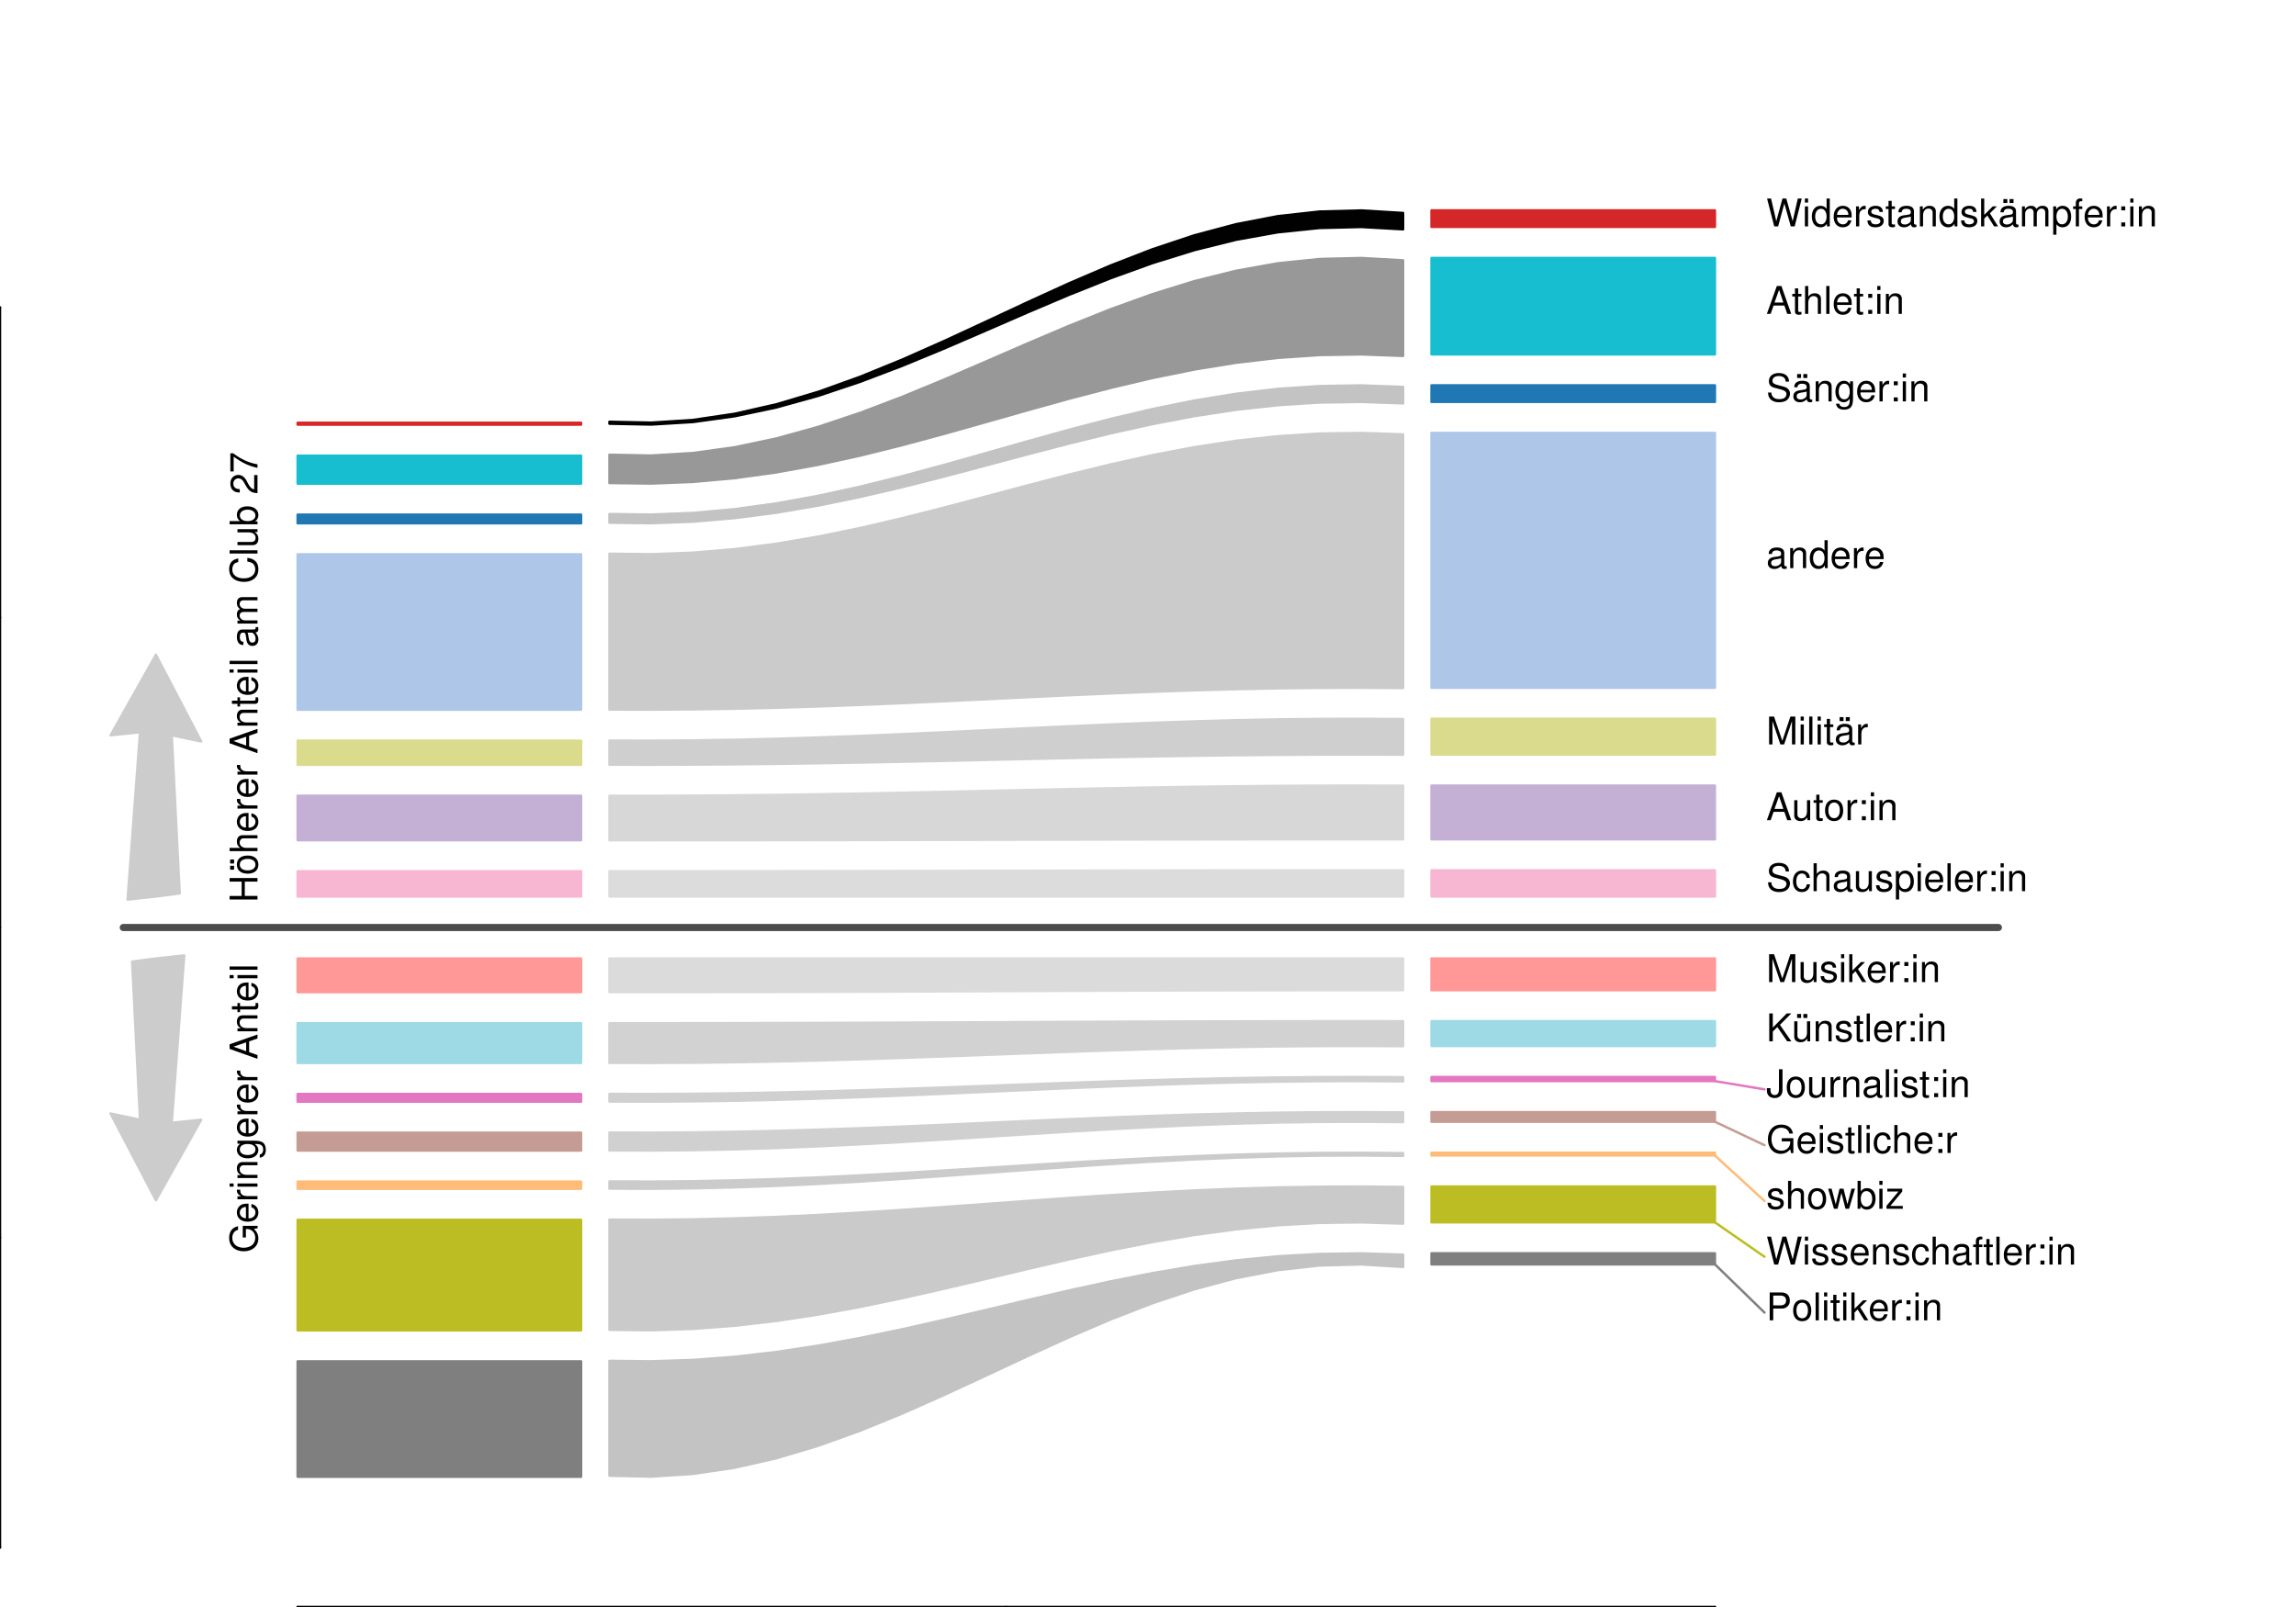 <?xml version="1.0" encoding="UTF-8"?>
<svg xmlns="http://www.w3.org/2000/svg" xmlns:xlink="http://www.w3.org/1999/xlink" width="720pt" height="504pt" viewBox="0 0 720 504" version="1.2">
<defs>
<g>
<symbol overflow="visible" id="glyph0-0">
<path style="stroke:none;" d=""/>
</symbol>
<symbol overflow="visible" id="glyph0-1">
<path style="stroke:none;" d="M -3.984 -6.609 L 0 -6.609 L 0 -7.734 L -8.75 -7.734 L -8.75 -6.609 L -4.969 -6.609 L -4.969 -2.109 L -8.75 -2.109 L -8.75 -1 L 0 -1 L 0 -2.125 L -3.984 -2.125 Z M -3.984 -6.609 "/>
</symbol>
<symbol overflow="visible" id="glyph0-2">
<path style="stroke:none;" d="M -6.469 -3.266 C -6.469 -1.5 -5.203 -0.438 -3.094 -0.438 C -0.984 -0.438 0.281 -1.484 0.281 -3.281 C 0.281 -5.047 -0.984 -6.125 -3.047 -6.125 C -5.219 -6.125 -6.469 -5.078 -6.469 -3.266 Z M -5.547 -3.281 C -5.547 -4.406 -4.625 -5.078 -3.062 -5.078 C -1.578 -5.078 -0.641 -4.375 -0.641 -3.281 C -0.641 -2.156 -1.578 -1.469 -3.094 -1.469 C -4.609 -1.469 -5.547 -2.156 -5.547 -3.281 Z M -8.578 -2.922 L -8.578 -1.688 L -7.344 -1.688 L -7.344 -2.922 Z M -8.578 -4.875 L -8.578 -3.625 L -7.344 -3.625 L -7.344 -4.875 Z M -8.578 -4.875 "/>
</symbol>
<symbol overflow="visible" id="glyph0-3">
<path style="stroke:none;" d="M -8.75 -0.844 L 0 -0.844 L 0 -1.844 L -3.469 -1.844 C -4.75 -1.844 -5.594 -2.516 -5.594 -3.547 C -5.594 -3.859 -5.484 -4.188 -5.297 -4.422 C -5.094 -4.719 -4.797 -4.844 -4.359 -4.844 L 0 -4.844 L 0 -5.828 L -4.75 -5.828 C -5.812 -5.828 -6.469 -5.078 -6.469 -3.859 C -6.469 -2.969 -6.188 -2.422 -5.422 -1.844 L -8.75 -1.844 Z M -8.75 -0.844 "/>
</symbol>
<symbol overflow="visible" id="glyph0-4">
<path style="stroke:none;" d="M -2.812 -6.156 C -3.766 -6.156 -4.344 -6.078 -4.812 -5.906 C -5.844 -5.5 -6.469 -4.531 -6.469 -3.359 C -6.469 -1.609 -5.125 -0.484 -3.062 -0.484 C -1 -0.484 0.281 -1.578 0.281 -3.344 C 0.281 -4.781 -0.547 -5.766 -1.906 -6.031 L -1.906 -5.016 C -1.078 -4.734 -0.641 -4.172 -0.641 -3.375 C -0.641 -2.734 -0.938 -2.203 -1.469 -1.859 C -1.828 -1.625 -2.188 -1.531 -2.812 -1.531 Z M -3.625 -1.547 C -4.781 -1.625 -5.547 -2.344 -5.547 -3.344 C -5.547 -4.328 -4.734 -5.094 -3.703 -5.094 C -3.672 -5.094 -3.641 -5.094 -3.625 -5.078 Z M -3.625 -1.547 "/>
</symbol>
<symbol overflow="visible" id="glyph0-5">
<path style="stroke:none;" d="M -6.281 -0.828 L 0 -0.828 L 0 -1.844 L -3.266 -1.844 C -4.156 -1.844 -4.75 -2.062 -5.094 -2.547 C -5.328 -2.859 -5.406 -3.156 -5.406 -3.859 L -6.438 -3.859 C -6.453 -3.688 -6.469 -3.594 -6.469 -3.469 C -6.469 -2.812 -6.078 -2.328 -5.141 -1.75 L -6.281 -1.75 Z M -6.281 -0.828 "/>
</symbol>
<symbol overflow="visible" id="glyph0-6">
<path style="stroke:none;" d=""/>
</symbol>
<symbol overflow="visible" id="glyph0-7">
<path style="stroke:none;" d="M -2.625 -5.688 L 0 -6.594 L 0 -7.844 L -8.75 -4.766 L -8.75 -3.328 L 0 -0.203 L 0 -1.391 L -2.625 -2.312 Z M -3.562 -5.375 L -3.562 -2.594 L -7.547 -4.031 Z M -3.562 -5.375 "/>
</symbol>
<symbol overflow="visible" id="glyph0-8">
<path style="stroke:none;" d="M -6.281 -0.844 L 0 -0.844 L 0 -1.844 L -3.469 -1.844 C -4.75 -1.844 -5.594 -2.516 -5.594 -3.547 C -5.594 -4.344 -5.109 -4.844 -4.359 -4.844 L 0 -4.844 L 0 -5.844 L -4.75 -5.844 C -5.797 -5.844 -6.469 -5.062 -6.469 -3.859 C -6.469 -2.922 -6.109 -2.312 -5.234 -1.766 L -6.281 -1.766 Z M -6.281 -0.844 "/>
</symbol>
<symbol overflow="visible" id="glyph0-9">
<path style="stroke:none;" d="M -6.281 -3.047 L -6.281 -2.016 L -8.016 -2.016 L -8.016 -1.016 L -6.281 -1.016 L -6.281 -0.172 L -5.469 -0.172 L -5.469 -1.016 L -0.719 -1.016 C -0.078 -1.016 0.281 -1.453 0.281 -2.234 C 0.281 -2.469 0.25 -2.719 0.188 -3.047 L -0.641 -3.047 C -0.609 -2.922 -0.594 -2.766 -0.594 -2.562 C -0.594 -2.141 -0.719 -2.016 -1.156 -2.016 L -5.469 -2.016 L -5.469 -3.047 Z M -6.281 -3.047 "/>
</symbol>
<symbol overflow="visible" id="glyph0-10">
<path style="stroke:none;" d="M -6.281 -1.797 L -6.281 -0.797 L 0 -0.797 L 0 -1.797 Z M -8.75 -1.797 L -8.75 -0.797 L -7.484 -0.797 L -7.484 -1.797 Z M -8.75 -1.797 "/>
</symbol>
<symbol overflow="visible" id="glyph0-11">
<path style="stroke:none;" d="M -8.75 -1.828 L -8.75 -0.812 L 0 -0.812 L 0 -1.828 Z M -8.75 -1.828 "/>
</symbol>
<symbol overflow="visible" id="glyph0-12">
<path style="stroke:none;" d="M -0.594 -6.422 C -0.562 -6.312 -0.562 -6.266 -0.562 -6.203 C -0.562 -5.859 -0.75 -5.656 -1.062 -5.656 L -4.75 -5.656 C -5.875 -5.656 -6.469 -4.844 -6.469 -3.297 C -6.469 -2.391 -6.203 -1.625 -5.734 -1.219 C -5.406 -0.922 -5.047 -0.797 -4.422 -0.781 L -4.422 -1.781 C -5.203 -1.875 -5.547 -2.328 -5.547 -3.266 C -5.547 -4.156 -5.203 -4.672 -4.609 -4.672 L -4.344 -4.672 C -3.922 -4.672 -3.75 -4.422 -3.641 -3.625 C -3.469 -2.203 -3.422 -1.984 -3.266 -1.609 C -2.969 -0.875 -2.406 -0.5 -1.578 -0.5 C -0.438 -0.5 0.281 -1.297 0.281 -2.562 C 0.281 -3.359 0 -4 -0.641 -4.703 C -0.016 -4.781 0.281 -5.094 0.281 -5.734 C 0.281 -5.938 0.25 -6.094 0.172 -6.422 Z M -1.984 -4.672 C -1.641 -4.672 -1.438 -4.578 -1.156 -4.266 C -0.797 -3.859 -0.594 -3.375 -0.594 -2.781 C -0.594 -2 -0.969 -1.547 -1.609 -1.547 C -2.266 -1.547 -2.609 -1.984 -2.766 -3.062 C -2.906 -4.109 -2.953 -4.328 -3.109 -4.672 Z M -1.984 -4.672 "/>
</symbol>
<symbol overflow="visible" id="glyph0-13">
<path style="stroke:none;" d="M -6.281 -0.844 L 0 -0.844 L 0 -1.844 L -3.953 -1.844 C -4.859 -1.844 -5.594 -2.516 -5.594 -3.328 C -5.594 -4.062 -5.141 -4.484 -4.328 -4.484 L 0 -4.484 L 0 -5.5 L -3.953 -5.5 C -4.859 -5.5 -5.594 -6.156 -5.594 -6.969 C -5.594 -7.703 -5.125 -8.141 -4.328 -8.141 L 0 -8.141 L 0 -9.141 L -4.719 -9.141 C -5.844 -9.141 -6.469 -8.5 -6.469 -7.312 C -6.469 -6.484 -6.219 -5.969 -5.516 -5.391 C -6.188 -5.016 -6.469 -4.516 -6.469 -3.703 C -6.469 -2.859 -6.156 -2.297 -5.406 -1.766 L -6.281 -1.766 Z M -6.281 -0.844 "/>
</symbol>
<symbol overflow="visible" id="glyph0-14">
<path style="stroke:none;" d="M -6.031 -7.938 C -7.953 -7.594 -8.891 -6.484 -8.891 -4.578 C -8.891 -3.391 -8.516 -2.453 -7.797 -1.797 C -6.938 -1.016 -5.688 -0.578 -4.266 -0.578 C -2.828 -0.578 -1.594 -1.016 -0.75 -1.844 C -0.047 -2.516 0.281 -3.391 0.281 -4.531 C 0.281 -6.656 -0.875 -7.859 -3.188 -8.125 L -3.188 -6.969 C -2.594 -6.875 -2.188 -6.75 -1.844 -6.578 C -1.109 -6.219 -0.703 -5.469 -0.703 -4.531 C -0.703 -2.797 -2.094 -1.688 -4.281 -1.688 C -6.531 -1.688 -7.906 -2.75 -7.906 -4.438 C -7.906 -5.141 -7.688 -5.812 -7.359 -6.172 C -7.062 -6.484 -6.688 -6.672 -6.031 -6.797 Z M -6.031 -7.938 "/>
</symbol>
<symbol overflow="visible" id="glyph0-15">
<path style="stroke:none;" d="M 0 -5.781 L -6.281 -5.781 L -6.281 -4.781 L -2.719 -4.781 C -1.438 -4.781 -0.594 -4.109 -0.594 -3.078 C -0.594 -2.281 -1.078 -1.781 -1.844 -1.781 L -6.281 -1.781 L -6.281 -0.781 L -1.438 -0.781 C -0.391 -0.781 0.281 -1.562 0.281 -2.781 C 0.281 -3.703 -0.047 -4.297 -0.875 -4.891 L 0 -4.891 Z M 0 -5.781 "/>
</symbol>
<symbol overflow="visible" id="glyph0-16">
<path style="stroke:none;" d="M -8.75 -0.641 L 0 -0.641 L 0 -1.547 L -0.797 -1.547 C -0.078 -2.031 0.281 -2.656 0.281 -3.547 C 0.281 -5.203 -1.078 -6.281 -3.172 -6.281 C -5.203 -6.281 -6.469 -5.25 -6.469 -3.594 C -6.469 -2.719 -6.141 -2.109 -5.438 -1.641 L -8.75 -1.641 Z M -5.531 -3.391 C -5.531 -4.516 -4.562 -5.234 -3.062 -5.234 C -1.625 -5.234 -0.656 -4.484 -0.656 -3.391 C -0.656 -2.344 -1.625 -1.641 -3.094 -1.641 C -4.578 -1.641 -5.531 -2.344 -5.531 -3.391 Z M -5.531 -3.391 "/>
</symbol>
<symbol overflow="visible" id="glyph0-17">
<path style="stroke:none;" d="M -1.047 -6.078 L -1.047 -1.594 C -1.734 -1.703 -2.188 -2.094 -2.797 -3.125 L -3.438 -4.328 C -4.094 -5.516 -4.969 -6.125 -6.016 -6.125 C -6.719 -6.125 -7.375 -5.844 -7.844 -5.344 C -8.297 -4.844 -8.516 -4.219 -8.516 -3.406 C -8.516 -2.328 -8.125 -1.531 -7.406 -1.062 C -6.953 -0.75 -6.422 -0.625 -5.562 -0.594 L -5.562 -1.656 C -6.125 -1.688 -6.484 -1.766 -6.75 -1.906 C -7.266 -2.188 -7.578 -2.734 -7.578 -3.375 C -7.578 -4.328 -6.906 -5.047 -5.984 -5.047 C -5.312 -5.047 -4.734 -4.656 -4.312 -3.906 L -3.688 -2.797 C -2.672 -1.016 -1.875 -0.5 0 -0.406 L 0 -6.078 Z M -1.047 -6.078 "/>
</symbol>
<symbol overflow="visible" id="glyph0-18">
<path style="stroke:none;" d="M -8.516 -6.234 L -8.516 -0.547 L -7.469 -0.547 L -7.469 -5.141 C -4.578 -3.125 -2.797 -2.297 0 -1.656 L 0 -2.781 C -2.719 -3.25 -5.062 -4.312 -7.625 -6.234 Z M -8.516 -6.234 "/>
</symbol>
<symbol overflow="visible" id="glyph0-19">
<path style="stroke:none;" d="M -4.625 -8.516 L -4.625 -4.859 L -3.641 -4.859 L -3.641 -7.531 L -3.391 -7.531 C -1.844 -7.531 -0.703 -6.375 -0.703 -4.781 C -0.703 -3.891 -1.031 -3.078 -1.594 -2.562 C -2.219 -1.984 -3.266 -1.641 -4.344 -1.641 C -6.484 -1.641 -7.906 -2.875 -7.906 -4.719 C -7.906 -6.047 -7.219 -7.016 -6.094 -7.25 L -6.094 -8.391 C -7.875 -8.078 -8.891 -6.734 -8.891 -4.734 C -8.891 -3.656 -8.609 -2.797 -8.047 -2.109 C -7.219 -1.109 -5.859 -0.531 -4.281 -0.531 C -1.594 -0.531 0.281 -2.172 0.281 -4.531 C 0.281 -5.719 -0.172 -6.672 -1.109 -7.531 L 0.047 -7.797 L 0.047 -8.516 Z M -4.625 -8.516 "/>
</symbol>
<symbol overflow="visible" id="glyph0-20">
<path style="stroke:none;" d="M -6.281 -4.938 L -5.375 -4.938 C -6.125 -4.438 -6.469 -3.828 -6.469 -3.031 C -6.469 -1.422 -5.078 -0.344 -3.031 -0.344 C -2 -0.344 -1.156 -0.625 -0.562 -1.141 C -0.031 -1.609 0.281 -2.281 0.281 -2.938 C 0.281 -3.734 -0.062 -4.281 -0.859 -4.844 L -0.531 -4.844 C 0.328 -4.844 0.844 -4.734 1.188 -4.484 C 1.562 -4.219 1.781 -3.703 1.781 -3.094 C 1.781 -2.641 1.656 -2.234 1.438 -1.953 C 1.266 -1.734 1.094 -1.625 0.719 -1.578 L 0.719 -0.547 C 1.906 -0.656 2.609 -1.578 2.609 -3.062 C 2.609 -4 2.312 -4.797 1.812 -5.203 C 1.234 -5.688 0.438 -5.875 -1.031 -5.875 L -6.281 -5.875 Z M -5.547 -3.125 C -5.547 -4.219 -4.625 -4.844 -3.062 -4.844 C -1.562 -4.844 -0.641 -4.203 -0.641 -3.141 C -0.641 -2.047 -1.578 -1.391 -3.094 -1.391 C -4.609 -1.391 -5.547 -2.062 -5.547 -3.125 Z M -5.547 -3.125 "/>
</symbol>
<symbol overflow="visible" id="glyph1-0">
<path style="stroke:none;" d=""/>
</symbol>
<symbol overflow="visible" id="glyph1-1">
<path style="stroke:none;" d="M 7.156 -6.188 C 7.141 -7.891 5.969 -8.891 3.953 -8.891 C 2.031 -8.891 0.844 -7.906 0.844 -6.328 C 0.844 -5.25 1.406 -4.578 2.562 -4.281 L 4.734 -3.703 C 5.828 -3.422 6.344 -2.969 6.344 -2.297 C 6.344 -1.828 6.078 -1.344 5.719 -1.078 C 5.359 -0.844 4.812 -0.703 4.109 -0.703 C 3.156 -0.703 2.516 -0.938 2.094 -1.438 C 1.766 -1.828 1.625 -2.25 1.625 -2.781 L 0.578 -2.781 C 0.594 -1.984 0.75 -1.453 1.094 -0.969 C 1.688 -0.156 2.703 0.281 4.031 0.281 C 5.078 0.281 5.922 0.031 6.484 -0.391 C 7.078 -0.859 7.453 -1.641 7.453 -2.406 C 7.453 -3.484 6.781 -4.266 5.594 -4.594 L 3.391 -5.188 C 2.344 -5.469 1.953 -5.812 1.953 -6.484 C 1.953 -7.375 2.734 -7.953 3.906 -7.953 C 5.297 -7.953 6.078 -7.312 6.094 -6.188 Z M 7.156 -6.188 "/>
</symbol>
<symbol overflow="visible" id="glyph1-2">
<path style="stroke:none;" d="M 5.656 -4.172 C 5.609 -4.781 5.469 -5.188 5.234 -5.531 C 4.797 -6.125 4.047 -6.469 3.172 -6.469 C 1.469 -6.469 0.375 -5.125 0.375 -3.031 C 0.375 -1.016 1.453 0.281 3.156 0.281 C 4.656 0.281 5.609 -0.625 5.719 -2.156 L 4.719 -2.156 C 4.547 -1.156 4.031 -0.641 3.188 -0.641 C 2.078 -0.641 1.422 -1.547 1.422 -3.031 C 1.422 -4.609 2.062 -5.547 3.156 -5.547 C 4 -5.547 4.531 -5.047 4.641 -4.172 Z M 5.656 -4.172 "/>
</symbol>
<symbol overflow="visible" id="glyph1-3">
<path style="stroke:none;" d="M 0.844 -8.75 L 0.844 0 L 1.844 0 L 1.844 -3.469 C 1.844 -4.75 2.516 -5.594 3.547 -5.594 C 3.859 -5.594 4.188 -5.484 4.422 -5.297 C 4.719 -5.094 4.844 -4.797 4.844 -4.359 L 4.844 0 L 5.828 0 L 5.828 -4.75 C 5.828 -5.812 5.078 -6.469 3.859 -6.469 C 2.969 -6.469 2.422 -6.188 1.844 -5.422 L 1.844 -8.75 Z M 0.844 -8.75 "/>
</symbol>
<symbol overflow="visible" id="glyph1-4">
<path style="stroke:none;" d="M 6.422 -0.594 C 6.312 -0.562 6.266 -0.562 6.203 -0.562 C 5.859 -0.562 5.656 -0.75 5.656 -1.062 L 5.656 -4.75 C 5.656 -5.875 4.844 -6.469 3.297 -6.469 C 2.391 -6.469 1.625 -6.203 1.219 -5.734 C 0.922 -5.406 0.797 -5.047 0.781 -4.422 L 1.781 -4.422 C 1.875 -5.203 2.328 -5.547 3.266 -5.547 C 4.156 -5.547 4.672 -5.203 4.672 -4.609 L 4.672 -4.344 C 4.672 -3.922 4.422 -3.75 3.625 -3.641 C 2.203 -3.469 1.984 -3.422 1.609 -3.266 C 0.875 -2.969 0.5 -2.406 0.5 -1.578 C 0.5 -0.438 1.297 0.281 2.562 0.281 C 3.359 0.281 4 0 4.703 -0.641 C 4.781 -0.016 5.094 0.281 5.734 0.281 C 5.938 0.281 6.094 0.25 6.422 0.172 Z M 4.672 -1.984 C 4.672 -1.641 4.578 -1.438 4.266 -1.156 C 3.859 -0.797 3.375 -0.594 2.781 -0.594 C 2 -0.594 1.547 -0.969 1.547 -1.609 C 1.547 -2.266 1.984 -2.609 3.062 -2.766 C 4.109 -2.906 4.328 -2.953 4.672 -3.109 Z M 4.672 -1.984 "/>
</symbol>
<symbol overflow="visible" id="glyph1-5">
<path style="stroke:none;" d="M 5.781 0 L 5.781 -6.281 L 4.781 -6.281 L 4.781 -2.719 C 4.781 -1.438 4.109 -0.594 3.078 -0.594 C 2.281 -0.594 1.781 -1.078 1.781 -1.844 L 1.781 -6.281 L 0.781 -6.281 L 0.781 -1.438 C 0.781 -0.391 1.562 0.281 2.781 0.281 C 3.703 0.281 4.297 -0.047 4.891 -0.875 L 4.891 0 Z M 5.781 0 "/>
</symbol>
<symbol overflow="visible" id="glyph1-6">
<path style="stroke:none;" d="M 5.25 -4.531 C 5.25 -5.766 4.422 -6.469 2.969 -6.469 C 1.516 -6.469 0.562 -5.719 0.562 -4.547 C 0.562 -3.562 1.062 -3.094 2.562 -2.734 L 3.484 -2.516 C 4.188 -2.344 4.469 -2.094 4.469 -1.625 C 4.469 -1.047 3.875 -0.641 3 -0.641 C 2.453 -0.641 2 -0.797 1.75 -1.062 C 1.594 -1.25 1.531 -1.422 1.469 -1.875 L 0.406 -1.875 C 0.453 -0.422 1.266 0.281 2.922 0.281 C 4.5 0.281 5.516 -0.5 5.516 -1.719 C 5.516 -2.656 4.984 -3.172 3.734 -3.469 L 2.766 -3.703 C 1.953 -3.891 1.609 -4.156 1.609 -4.594 C 1.609 -5.172 2.125 -5.547 2.938 -5.547 C 3.75 -5.547 4.172 -5.203 4.203 -4.531 Z M 5.25 -4.531 "/>
</symbol>
<symbol overflow="visible" id="glyph1-7">
<path style="stroke:none;" d="M 0.641 2.609 L 1.656 2.609 L 1.656 -0.656 C 2.188 -0.016 2.766 0.281 3.594 0.281 C 5.203 0.281 6.281 -1.031 6.281 -3.031 C 6.281 -5.141 5.25 -6.469 3.578 -6.469 C 2.719 -6.469 2.047 -6.078 1.578 -5.344 L 1.578 -6.281 L 0.641 -6.281 Z M 3.406 -5.531 C 4.516 -5.531 5.234 -4.562 5.234 -3.062 C 5.234 -1.625 4.5 -0.656 3.406 -0.656 C 2.359 -0.656 1.656 -1.625 1.656 -3.094 C 1.656 -4.578 2.359 -5.531 3.406 -5.531 Z M 3.406 -5.531 "/>
</symbol>
<symbol overflow="visible" id="glyph1-8">
<path style="stroke:none;" d="M 1.797 -6.281 L 0.797 -6.281 L 0.797 0 L 1.797 0 Z M 1.797 -8.75 L 0.797 -8.75 L 0.797 -7.484 L 1.797 -7.484 Z M 1.797 -8.75 "/>
</symbol>
<symbol overflow="visible" id="glyph1-9">
<path style="stroke:none;" d="M 6.156 -2.812 C 6.156 -3.766 6.078 -4.344 5.906 -4.812 C 5.5 -5.844 4.531 -6.469 3.359 -6.469 C 1.609 -6.469 0.484 -5.125 0.484 -3.062 C 0.484 -1 1.578 0.281 3.344 0.281 C 4.781 0.281 5.766 -0.547 6.031 -1.906 L 5.016 -1.906 C 4.734 -1.078 4.172 -0.641 3.375 -0.641 C 2.734 -0.641 2.203 -0.938 1.859 -1.469 C 1.625 -1.828 1.531 -2.188 1.531 -2.812 Z M 1.547 -3.625 C 1.625 -4.781 2.344 -5.547 3.344 -5.547 C 4.328 -5.547 5.094 -4.734 5.094 -3.703 C 5.094 -3.672 5.094 -3.641 5.078 -3.625 Z M 1.547 -3.625 "/>
</symbol>
<symbol overflow="visible" id="glyph1-10">
<path style="stroke:none;" d="M 1.828 -8.75 L 0.812 -8.75 L 0.812 0 L 1.828 0 Z M 1.828 -8.75 "/>
</symbol>
<symbol overflow="visible" id="glyph1-11">
<path style="stroke:none;" d="M 0.828 -6.281 L 0.828 0 L 1.844 0 L 1.844 -3.266 C 1.844 -4.156 2.062 -4.75 2.547 -5.094 C 2.859 -5.328 3.156 -5.406 3.859 -5.406 L 3.859 -6.438 C 3.688 -6.453 3.594 -6.469 3.469 -6.469 C 2.812 -6.469 2.328 -6.078 1.75 -5.141 L 1.75 -6.281 Z M 0.828 -6.281 "/>
</symbol>
<symbol overflow="visible" id="glyph1-12">
<path style="stroke:none;" d="M 2.562 -1.25 L 1.312 -1.25 L 1.312 0 L 2.562 0 Z M 2.562 -6.281 L 1.312 -6.281 L 1.312 -5.047 L 2.562 -5.047 Z M 2.562 -6.281 "/>
</symbol>
<symbol overflow="visible" id="glyph1-13">
<path style="stroke:none;" d="M 0.844 -6.281 L 0.844 0 L 1.844 0 L 1.844 -3.469 C 1.844 -4.75 2.516 -5.594 3.547 -5.594 C 4.344 -5.594 4.844 -5.109 4.844 -4.359 L 4.844 0 L 5.844 0 L 5.844 -4.75 C 5.844 -5.797 5.062 -6.469 3.859 -6.469 C 2.922 -6.469 2.312 -6.109 1.766 -5.234 L 1.766 -6.281 Z M 0.844 -6.281 "/>
</symbol>
<symbol overflow="visible" id="glyph1-14">
<path style="stroke:none;" d="M 5.688 -2.625 L 6.594 0 L 7.844 0 L 4.766 -8.75 L 3.328 -8.75 L 0.203 0 L 1.391 0 L 2.312 -2.625 Z M 5.375 -3.562 L 2.594 -3.562 L 4.031 -7.547 Z M 5.375 -3.562 "/>
</symbol>
<symbol overflow="visible" id="glyph1-15">
<path style="stroke:none;" d="M 3.047 -6.281 L 2.016 -6.281 L 2.016 -8.016 L 1.016 -8.016 L 1.016 -6.281 L 0.172 -6.281 L 0.172 -5.469 L 1.016 -5.469 L 1.016 -0.719 C 1.016 -0.078 1.453 0.281 2.234 0.281 C 2.469 0.281 2.719 0.25 3.047 0.188 L 3.047 -0.641 C 2.922 -0.609 2.766 -0.594 2.562 -0.594 C 2.141 -0.594 2.016 -0.719 2.016 -1.156 L 2.016 -5.469 L 3.047 -5.469 Z M 3.047 -6.281 "/>
</symbol>
<symbol overflow="visible" id="glyph1-16">
<path style="stroke:none;" d="M 3.266 -6.469 C 1.5 -6.469 0.438 -5.203 0.438 -3.094 C 0.438 -0.984 1.484 0.281 3.281 0.281 C 5.047 0.281 6.125 -0.984 6.125 -3.047 C 6.125 -5.219 5.078 -6.469 3.266 -6.469 Z M 3.281 -5.547 C 4.406 -5.547 5.078 -4.625 5.078 -3.062 C 5.078 -1.578 4.375 -0.641 3.281 -0.641 C 2.156 -0.641 1.469 -1.578 1.469 -3.094 C 1.469 -4.609 2.156 -5.547 3.281 -5.547 Z M 3.281 -5.547 "/>
</symbol>
<symbol overflow="visible" id="glyph1-17">
<path style="stroke:none;" d="M 5.609 0 L 8.078 -7.328 L 8.078 0 L 9.125 0 L 9.125 -8.75 L 7.578 -8.75 L 5.047 -1.125 L 2.453 -8.75 L 0.906 -8.75 L 0.906 0 L 1.953 0 L 1.953 -7.328 L 4.438 0 Z M 5.609 0 "/>
</symbol>
<symbol overflow="visible" id="glyph1-18">
<path style="stroke:none;" d="M 6.422 -0.594 C 6.312 -0.562 6.266 -0.562 6.203 -0.562 C 5.859 -0.562 5.656 -0.75 5.656 -1.062 L 5.656 -4.75 C 5.656 -5.875 4.844 -6.469 3.297 -6.469 C 2.391 -6.469 1.625 -6.203 1.219 -5.734 C 0.922 -5.406 0.797 -5.047 0.781 -4.422 L 1.781 -4.422 C 1.875 -5.203 2.328 -5.547 3.266 -5.547 C 4.156 -5.547 4.672 -5.203 4.672 -4.609 L 4.672 -4.344 C 4.672 -3.922 4.422 -3.75 3.625 -3.641 C 2.203 -3.469 1.984 -3.422 1.609 -3.266 C 0.875 -2.969 0.5 -2.406 0.5 -1.578 C 0.5 -0.438 1.297 0.281 2.562 0.281 C 3.359 0.281 4 0 4.703 -0.641 C 4.781 -0.016 5.094 0.281 5.734 0.281 C 5.938 0.281 6.094 0.25 6.422 0.172 Z M 4.672 -1.984 C 4.672 -1.641 4.578 -1.438 4.266 -1.156 C 3.859 -0.797 3.375 -0.594 2.781 -0.594 C 2 -0.594 1.547 -0.969 1.547 -1.609 C 1.547 -2.266 1.984 -2.609 3.062 -2.766 C 4.109 -2.906 4.328 -2.953 4.672 -3.109 Z M 2.922 -8.578 L 1.688 -8.578 L 1.688 -7.344 L 2.922 -7.344 Z M 4.875 -8.578 L 3.625 -8.578 L 3.625 -7.344 L 4.875 -7.344 Z M 4.875 -8.578 "/>
</symbol>
<symbol overflow="visible" id="glyph1-19">
<path style="stroke:none;" d="M 5.938 -8.75 L 4.938 -8.75 L 4.938 -5.5 C 4.531 -6.125 3.859 -6.469 3.016 -6.469 C 1.375 -6.469 0.312 -5.156 0.312 -3.156 C 0.312 -1.031 1.359 0.281 3.047 0.281 C 3.906 0.281 4.516 -0.047 5.047 -0.828 L 5.047 0 L 5.938 0 Z M 3.188 -5.531 C 4.266 -5.531 4.938 -4.578 4.938 -3.078 C 4.938 -1.625 4.25 -0.656 3.188 -0.656 C 2.094 -0.656 1.359 -1.625 1.359 -3.094 C 1.359 -4.562 2.094 -5.531 3.188 -5.531 Z M 3.188 -5.531 "/>
</symbol>
<symbol overflow="visible" id="glyph1-20">
<path style="stroke:none;" d="M 4.938 -6.281 L 4.938 -5.375 C 4.438 -6.125 3.828 -6.469 3.031 -6.469 C 1.422 -6.469 0.344 -5.078 0.344 -3.031 C 0.344 -2 0.625 -1.156 1.141 -0.562 C 1.609 -0.031 2.281 0.281 2.938 0.281 C 3.734 0.281 4.281 -0.062 4.844 -0.859 L 4.844 -0.531 C 4.844 0.328 4.734 0.844 4.484 1.188 C 4.219 1.562 3.703 1.781 3.094 1.781 C 2.641 1.781 2.234 1.656 1.953 1.438 C 1.734 1.266 1.625 1.094 1.578 0.719 L 0.547 0.719 C 0.656 1.906 1.578 2.609 3.062 2.609 C 4 2.609 4.797 2.312 5.203 1.812 C 5.688 1.234 5.875 0.438 5.875 -1.031 L 5.875 -6.281 Z M 3.125 -5.547 C 4.219 -5.547 4.844 -4.625 4.844 -3.062 C 4.844 -1.562 4.203 -0.641 3.141 -0.641 C 2.047 -0.641 1.391 -1.578 1.391 -3.094 C 1.391 -4.609 2.062 -5.547 3.125 -5.547 Z M 3.125 -5.547 "/>
</symbol>
<symbol overflow="visible" id="glyph1-21">
<path style="stroke:none;" d="M 8.922 0 L 11.141 -8.75 L 9.906 -8.75 L 8.297 -1.641 L 6.297 -8.75 L 5.094 -8.75 L 3.156 -1.641 L 1.516 -8.75 L 0.266 -8.75 L 2.516 0 L 3.734 0 L 5.688 -7.188 L 7.703 0 Z M 8.922 0 "/>
</symbol>
<symbol overflow="visible" id="glyph1-22">
<path style="stroke:none;" d="M 1.688 -8.75 L 0.703 -8.75 L 0.703 0 L 1.688 0 L 1.688 -2.453 L 2.656 -3.406 L 4.781 0 L 6.031 0 L 3.453 -4.109 L 5.641 -6.281 L 4.359 -6.281 L 1.688 -3.625 Z M 1.688 -8.75 "/>
</symbol>
<symbol overflow="visible" id="glyph1-23">
<path style="stroke:none;" d="M 0.844 -6.281 L 0.844 0 L 1.844 0 L 1.844 -3.953 C 1.844 -4.859 2.516 -5.594 3.328 -5.594 C 4.062 -5.594 4.484 -5.141 4.484 -4.328 L 4.484 0 L 5.5 0 L 5.5 -3.953 C 5.5 -4.859 6.156 -5.594 6.969 -5.594 C 7.703 -5.594 8.141 -5.125 8.141 -4.328 L 8.141 0 L 9.141 0 L 9.141 -4.719 C 9.141 -5.844 8.5 -6.469 7.312 -6.469 C 6.484 -6.469 5.969 -6.219 5.391 -5.516 C 5.016 -6.188 4.516 -6.469 3.703 -6.469 C 2.859 -6.469 2.297 -6.156 1.766 -5.406 L 1.766 -6.281 Z M 0.844 -6.281 "/>
</symbol>
<symbol overflow="visible" id="glyph1-24">
<path style="stroke:none;" d="M 3.094 -6.281 L 2.047 -6.281 L 2.047 -7.266 C 2.047 -7.688 2.297 -7.906 2.75 -7.906 C 2.828 -7.906 2.875 -7.906 3.094 -7.891 L 3.094 -8.719 C 2.875 -8.766 2.734 -8.781 2.531 -8.781 C 1.609 -8.781 1.062 -8.25 1.062 -7.359 L 1.062 -6.281 L 0.219 -6.281 L 0.219 -5.469 L 1.062 -5.469 L 1.062 0 L 2.047 0 L 2.047 -5.469 L 3.094 -5.469 Z M 3.094 -6.281 "/>
</symbol>
<symbol overflow="visible" id="glyph1-25">
<path style="stroke:none;" d="M 2.062 -3.062 L 3.484 -4.484 L 6.578 0 L 7.891 0 L 4.297 -5.188 L 7.859 -8.75 L 6.422 -8.75 L 2.062 -4.312 L 2.062 -8.75 L 0.953 -8.75 L 0.953 0 L 2.062 0 Z M 2.062 -3.062 "/>
</symbol>
<symbol overflow="visible" id="glyph1-26">
<path style="stroke:none;" d="M 5.781 0 L 5.781 -6.281 L 4.781 -6.281 L 4.781 -2.719 C 4.781 -1.438 4.109 -0.594 3.078 -0.594 C 2.281 -0.594 1.781 -1.078 1.781 -1.844 L 1.781 -6.281 L 0.781 -6.281 L 0.781 -1.438 C 0.781 -0.391 1.562 0.281 2.781 0.281 C 3.703 0.281 4.297 -0.047 4.891 -0.875 L 4.891 0 Z M 2.938 -8.578 L 1.688 -8.578 L 1.688 -7.344 L 2.938 -7.344 Z M 4.891 -8.578 L 3.641 -8.578 L 3.641 -7.344 L 4.891 -7.344 Z M 4.891 -8.578 "/>
</symbol>
<symbol overflow="visible" id="glyph1-27">
<path style="stroke:none;" d="M 4 -8.75 L 4 -2.594 C 4 -1.891 3.922 -1.5 3.719 -1.203 C 3.5 -0.859 3.094 -0.656 2.656 -0.656 C 1.812 -0.656 1.344 -1.219 1.344 -2.25 L 1.344 -2.812 L 0.203 -2.812 L 0.203 -2.047 C 0.203 -0.625 1.141 0.281 2.641 0.281 C 4.156 0.281 5.109 -0.672 5.109 -2.188 L 5.109 -8.75 Z M 4 -8.75 "/>
</symbol>
<symbol overflow="visible" id="glyph1-28">
<path style="stroke:none;" d="M 8.516 -4.625 L 4.859 -4.625 L 4.859 -3.641 L 7.531 -3.641 L 7.531 -3.391 C 7.531 -1.844 6.375 -0.703 4.781 -0.703 C 3.891 -0.703 3.078 -1.031 2.562 -1.594 C 1.984 -2.219 1.641 -3.266 1.641 -4.344 C 1.641 -6.484 2.875 -7.906 4.719 -7.906 C 6.047 -7.906 7.016 -7.219 7.25 -6.094 L 8.391 -6.094 C 8.078 -7.875 6.734 -8.891 4.734 -8.891 C 3.656 -8.891 2.797 -8.609 2.109 -8.047 C 1.109 -7.219 0.531 -5.859 0.531 -4.281 C 0.531 -1.594 2.172 0.281 4.531 0.281 C 5.719 0.281 6.672 -0.172 7.531 -1.109 L 7.797 0.047 L 8.516 0.047 Z M 8.516 -4.625 "/>
</symbol>
<symbol overflow="visible" id="glyph1-29">
<path style="stroke:none;" d="M 6.641 0 L 8.5 -6.281 L 7.375 -6.281 L 6.125 -1.391 L 4.891 -6.281 L 3.656 -6.281 L 2.453 -1.391 L 1.172 -6.281 L 0.078 -6.281 L 1.891 0 L 3.031 0 L 4.234 -4.938 L 5.516 0 Z M 6.641 0 "/>
</symbol>
<symbol overflow="visible" id="glyph1-30">
<path style="stroke:none;" d="M 0.641 -8.75 L 0.641 0 L 1.547 0 L 1.547 -0.797 C 2.031 -0.078 2.656 0.281 3.547 0.281 C 5.203 0.281 6.281 -1.078 6.281 -3.172 C 6.281 -5.203 5.25 -6.469 3.594 -6.469 C 2.719 -6.469 2.109 -6.141 1.641 -5.438 L 1.641 -8.75 Z M 3.391 -5.531 C 4.516 -5.531 5.234 -4.562 5.234 -3.062 C 5.234 -1.625 4.484 -0.656 3.391 -0.656 C 2.344 -0.656 1.641 -1.625 1.641 -3.094 C 1.641 -4.578 2.344 -5.531 3.391 -5.531 Z M 3.391 -5.531 "/>
</symbol>
<symbol overflow="visible" id="glyph1-31">
<path style="stroke:none;" d="M 5.312 -6.281 L 0.625 -6.281 L 0.625 -5.406 L 4.125 -5.406 L 0.375 -0.906 L 0.375 0 L 5.484 0 L 5.484 -0.875 L 1.578 -0.875 L 5.312 -5.406 Z M 5.312 -6.281 "/>
</symbol>
<symbol overflow="visible" id="glyph1-32">
<path style="stroke:none;" d="M 2.203 -3.703 L 4.953 -3.703 C 5.641 -3.703 6.188 -3.906 6.641 -4.328 C 7.172 -4.812 7.406 -5.375 7.406 -6.188 C 7.406 -7.828 6.438 -8.75 4.703 -8.75 L 1.094 -8.75 L 1.094 0 L 2.203 0 Z M 2.203 -4.688 L 2.203 -7.766 L 4.531 -7.766 C 5.609 -7.766 6.234 -7.188 6.234 -6.234 C 6.234 -5.266 5.609 -4.688 4.531 -4.688 Z M 2.203 -4.688 "/>
</symbol>
</g>
</defs>
<g id="surface6587">
<rect x="0" y="0" width="720" height="504" style="fill:rgb(100%,100%,100%);fill-opacity:1;stroke:none;"/>
<path style="fill:none;stroke-width:0.75;stroke-linecap:round;stroke-linejoin:round;stroke:rgb(0%,0%,0%);stroke-opacity:1;stroke-miterlimit:10;" d="M 93.332 504 L 537.777 504 "/>
<path style="fill:none;stroke-width:0.75;stroke-linecap:round;stroke-linejoin:round;stroke:rgb(0%,0%,0%);stroke-opacity:1;stroke-miterlimit:10;" d="M 93.332 504 L 93.332 504 "/>
<path style="fill:none;stroke-width:0.75;stroke-linecap:round;stroke-linejoin:round;stroke:rgb(0%,0%,0%);stroke-opacity:1;stroke-miterlimit:10;" d="M 315.555 504 L 315.555 504 "/>
<path style="fill:none;stroke-width:0.75;stroke-linecap:round;stroke-linejoin:round;stroke:rgb(0%,0%,0%);stroke-opacity:1;stroke-miterlimit:10;" d="M 537.777 504 L 537.777 504 "/>
<path style="fill:none;stroke-width:0.75;stroke-linecap:round;stroke-linejoin:round;stroke:rgb(0%,0%,0%);stroke-opacity:1;stroke-miterlimit:10;" d="M 0 485.332 L 0 96.445 "/>
<path style="fill:none;stroke-width:0.75;stroke-linecap:round;stroke-linejoin:round;stroke:rgb(0%,0%,0%);stroke-opacity:1;stroke-miterlimit:10;" d="M 0 485.332 L 0 485.332 "/>
<path style="fill:none;stroke-width:0.75;stroke-linecap:round;stroke-linejoin:round;stroke:rgb(0%,0%,0%);stroke-opacity:1;stroke-miterlimit:10;" d="M 0 388.109 L 0 388.109 "/>
<path style="fill:none;stroke-width:0.75;stroke-linecap:round;stroke-linejoin:round;stroke:rgb(0%,0%,0%);stroke-opacity:1;stroke-miterlimit:10;" d="M 0 290.891 L 0 290.891 "/>
<path style="fill:none;stroke-width:0.75;stroke-linecap:round;stroke-linejoin:round;stroke:rgb(0%,0%,0%);stroke-opacity:1;stroke-miterlimit:10;" d="M 0 193.668 L 0 193.668 "/>
<path style="fill:none;stroke-width:0.75;stroke-linecap:round;stroke-linejoin:round;stroke:rgb(0%,0%,0%);stroke-opacity:1;stroke-miterlimit:10;" d="M 0 96.445 L 0 96.445 "/>
<path style="fill:none;stroke-width:2.25;stroke-linecap:round;stroke-linejoin:round;stroke:rgb(30.196%,30.196%,30.196%);stroke-opacity:1;stroke-miterlimit:10;" d="M 38.668 290.891 L 626.668 290.891 "/>
<path style="fill-rule:nonzero;fill:rgb(80%,80%,80%);fill-opacity:1;stroke-width:0.75;stroke-linecap:round;stroke-linejoin:round;stroke:rgb(80%,80%,80%);stroke-opacity:1;stroke-miterlimit:10;" d="M 48.891 281.168 L 40 282.141 L 43.91 229.641 L 34.668 230.609 L 48.891 205.332 L 63.109 232.555 L 53.867 230.609 L 56.355 280.195 Z M 48.891 281.168 "/>
<g style="fill:rgb(0%,0%,0%);fill-opacity:1;">
  <use xlink:href="#glyph0-1" x="80.748" y="283.109"/>
  <use xlink:href="#glyph0-2" x="80.748" y="274.445"/>
  <use xlink:href="#glyph0-3" x="80.748" y="267.773"/>
  <use xlink:href="#glyph0-4" x="80.748" y="261.102"/>
  <use xlink:href="#glyph0-5" x="80.748" y="254.43"/>
  <use xlink:href="#glyph0-4" x="80.748" y="250.434"/>
  <use xlink:href="#glyph0-5" x="80.748" y="243.762"/>
  <use xlink:href="#glyph0-6" x="80.748" y="239.766"/>
  <use xlink:href="#glyph0-7" x="80.748" y="236.43"/>
  <use xlink:href="#glyph0-8" x="80.748" y="228.426"/>
  <use xlink:href="#glyph0-9" x="80.748" y="221.754"/>
  <use xlink:href="#glyph0-4" x="80.748" y="218.418"/>
  <use xlink:href="#glyph0-10" x="80.748" y="211.746"/>
  <use xlink:href="#glyph0-11" x="80.748" y="209.082"/>
  <use xlink:href="#glyph0-6" x="80.748" y="206.418"/>
  <use xlink:href="#glyph0-12" x="80.748" y="203.082"/>
  <use xlink:href="#glyph0-13" x="80.748" y="196.41"/>
  <use xlink:href="#glyph0-6" x="80.748" y="186.414"/>
  <use xlink:href="#glyph0-14" x="80.748" y="183.078"/>
  <use xlink:href="#glyph0-11" x="80.748" y="174.414"/>
  <use xlink:href="#glyph0-15" x="80.748" y="171.75"/>
  <use xlink:href="#glyph0-16" x="80.748" y="165.078"/>
  <use xlink:href="#glyph0-6" x="80.748" y="158.406"/>
  <use xlink:href="#glyph0-17" x="80.748" y="155.07"/>
  <use xlink:href="#glyph0-18" x="80.748" y="148.398"/>
</g>
<path style="fill-rule:nonzero;fill:rgb(80%,80%,80%);fill-opacity:1;stroke-width:0.75;stroke-linecap:round;stroke-linejoin:round;stroke:rgb(80%,80%,80%);stroke-opacity:1;stroke-miterlimit:10;" d="M 48.891 300.609 L 57.777 299.641 L 53.867 352.141 L 63.109 351.168 L 48.891 376.445 L 34.668 349.223 L 43.91 351.168 L 41.422 301.582 Z M 48.891 300.609 "/>
<g style="fill:rgb(0%,0%,0%);fill-opacity:1;">
  <use xlink:href="#glyph0-19" x="80.748" y="392.973"/>
  <use xlink:href="#glyph0-4" x="80.748" y="383.637"/>
  <use xlink:href="#glyph0-5" x="80.748" y="376.965"/>
  <use xlink:href="#glyph0-10" x="80.748" y="372.969"/>
  <use xlink:href="#glyph0-8" x="80.748" y="370.305"/>
  <use xlink:href="#glyph0-20" x="80.748" y="363.633"/>
  <use xlink:href="#glyph0-4" x="80.748" y="356.961"/>
  <use xlink:href="#glyph0-5" x="80.748" y="350.289"/>
  <use xlink:href="#glyph0-4" x="80.748" y="346.293"/>
  <use xlink:href="#glyph0-5" x="80.748" y="339.621"/>
  <use xlink:href="#glyph0-6" x="80.748" y="335.625"/>
  <use xlink:href="#glyph0-7" x="80.748" y="332.289"/>
  <use xlink:href="#glyph0-8" x="80.748" y="324.285"/>
  <use xlink:href="#glyph0-9" x="80.748" y="317.613"/>
  <use xlink:href="#glyph0-4" x="80.748" y="314.277"/>
  <use xlink:href="#glyph0-10" x="80.748" y="307.605"/>
  <use xlink:href="#glyph0-11" x="80.748" y="304.941"/>
</g>
<path style="fill-rule:nonzero;fill:rgb(96.863%,71.373%,82.353%);fill-opacity:1;stroke-width:0.75;stroke-linecap:round;stroke-linejoin:round;stroke:rgb(96.863%,71.373%,82.353%);stroke-opacity:1;stroke-miterlimit:10;" d="M 93.332 281.168 L 182.223 281.168 L 182.223 273.242 L 93.332 273.242 Z M 93.332 281.168 "/>
<path style="fill-rule:nonzero;fill:rgb(96.863%,71.373%,82.353%);fill-opacity:1;stroke-width:0.75;stroke-linecap:round;stroke-linejoin:round;stroke:rgb(96.863%,71.373%,82.353%);stroke-opacity:1;stroke-miterlimit:10;" d="M 448.891 281.168 L 537.781 281.168 L 537.781 272.957 L 448.891 272.957 Z M 448.891 281.168 "/>
<g style="fill:rgb(0%,0%,0%);fill-opacity:1;">
  <use xlink:href="#glyph1-1" x="553.867" y="279.498"/>
  <use xlink:href="#glyph1-2" x="561.871" y="279.498"/>
  <use xlink:href="#glyph1-3" x="567.871" y="279.498"/>
  <use xlink:href="#glyph1-4" x="574.543" y="279.498"/>
  <use xlink:href="#glyph1-5" x="581.215" y="279.498"/>
  <use xlink:href="#glyph1-6" x="587.887" y="279.498"/>
  <use xlink:href="#glyph1-7" x="593.887" y="279.498"/>
  <use xlink:href="#glyph1-8" x="600.559" y="279.498"/>
  <use xlink:href="#glyph1-9" x="603.223" y="279.498"/>
  <use xlink:href="#glyph1-10" x="609.895" y="279.498"/>
  <use xlink:href="#glyph1-9" x="612.559" y="279.498"/>
  <use xlink:href="#glyph1-11" x="619.23" y="279.498"/>
  <use xlink:href="#glyph1-12" x="623.227" y="279.498"/>
  <use xlink:href="#glyph1-8" x="626.562" y="279.498"/>
  <use xlink:href="#glyph1-13" x="629.227" y="279.498"/>
</g>
<path style="fill-rule:nonzero;fill:rgb(86.275%,86.275%,86.275%);fill-opacity:1;stroke-width:0.75;stroke-linecap:round;stroke-linejoin:round;stroke:rgb(86.275%,86.275%,86.275%);stroke-opacity:1;stroke-miterlimit:10;" d="M 191.109 281.168 L 440 281.168 L 440 272.961 L 426.902 272.957 L 413.801 272.957 L 400.703 272.965 L 387.602 272.977 L 374.504 272.992 L 361.402 273.008 L 348.305 273.031 L 335.203 273.055 L 322.105 273.082 L 309.004 273.105 L 295.906 273.133 L 282.809 273.156 L 269.707 273.18 L 256.609 273.199 L 243.508 273.219 L 230.41 273.23 L 217.309 273.238 L 204.211 273.242 L 191.109 273.242 Z M 191.109 281.168 "/>
<path style="fill-rule:nonzero;fill:rgb(77.255%,69.02%,83.529%);fill-opacity:1;stroke-width:0.75;stroke-linecap:round;stroke-linejoin:round;stroke:rgb(77.255%,69.02%,83.529%);stroke-opacity:1;stroke-miterlimit:10;" d="M 93.332 263.52 L 182.223 263.52 L 182.223 249.574 L 93.332 249.574 Z M 93.332 263.52 "/>
<path style="fill-rule:nonzero;fill:rgb(77.255%,69.02%,83.529%);fill-opacity:1;stroke-width:0.75;stroke-linecap:round;stroke-linejoin:round;stroke:rgb(77.255%,69.02%,83.529%);stroke-opacity:1;stroke-miterlimit:10;" d="M 448.891 263.234 L 537.781 263.234 L 537.781 246.383 L 448.891 246.383 Z M 448.891 263.234 "/>
<g style="fill:rgb(0%,0%,0%);fill-opacity:1;">
  <use xlink:href="#glyph1-14" x="553.867" y="257.244"/>
  <use xlink:href="#glyph1-5" x="561.871" y="257.244"/>
  <use xlink:href="#glyph1-15" x="568.543" y="257.244"/>
  <use xlink:href="#glyph1-16" x="571.879" y="257.244"/>
  <use xlink:href="#glyph1-11" x="578.551" y="257.244"/>
  <use xlink:href="#glyph1-12" x="582.547" y="257.244"/>
  <use xlink:href="#glyph1-8" x="585.883" y="257.244"/>
  <use xlink:href="#glyph1-13" x="588.547" y="257.244"/>
</g>
<path style="fill-rule:nonzero;fill:rgb(84.314%,84.314%,84.314%);fill-opacity:1;stroke-width:0.75;stroke-linecap:round;stroke-linejoin:round;stroke:rgb(84.314%,84.314%,84.314%);stroke-opacity:1;stroke-miterlimit:10;" d="M 191.109 263.52 L 204.211 263.52 L 217.309 263.516 L 230.41 263.508 L 243.508 263.496 L 256.609 263.48 L 269.707 263.457 L 282.809 263.434 L 295.906 263.41 L 309.004 263.383 L 322.105 263.359 L 335.203 263.332 L 348.305 263.309 L 361.402 263.285 L 374.504 263.27 L 387.602 263.254 L 400.703 263.242 L 413.801 263.234 L 426.902 263.234 L 440 263.238 L 440 246.422 L 426.902 246.383 L 413.801 246.398 L 400.703 246.469 L 387.602 246.59 L 374.504 246.758 L 361.402 246.969 L 348.305 247.211 L 335.203 247.48 L 322.105 247.766 L 309.004 248.059 L 295.906 248.352 L 282.809 248.629 L 269.707 248.883 L 256.609 249.109 L 243.508 249.297 L 230.41 249.438 L 217.309 249.531 L 204.211 249.574 L 191.109 249.559 Z M 191.109 263.52 "/>
<path style="fill-rule:nonzero;fill:rgb(85.882%,85.882%,55.294%);fill-opacity:1;stroke-width:0.75;stroke-linecap:round;stroke-linejoin:round;stroke:rgb(85.882%,85.882%,55.294%);stroke-opacity:1;stroke-miterlimit:10;" d="M 93.332 239.852 L 182.223 239.852 L 182.223 232.293 L 93.332 232.293 Z M 93.332 239.852 "/>
<path style="fill-rule:nonzero;fill:rgb(85.882%,85.882%,55.294%);fill-opacity:1;stroke-width:0.75;stroke-linecap:round;stroke-linejoin:round;stroke:rgb(85.882%,85.882%,55.294%);stroke-opacity:1;stroke-miterlimit:10;" d="M 448.891 236.66 L 537.781 236.66 L 537.781 225.426 L 448.891 225.426 Z M 448.891 236.66 "/>
<g style="fill:rgb(0%,0%,0%);fill-opacity:1;">
  <use xlink:href="#glyph1-17" x="553.867" y="233.479"/>
  <use xlink:href="#glyph1-8" x="563.863" y="233.479"/>
  <use xlink:href="#glyph1-10" x="566.527" y="233.479"/>
  <use xlink:href="#glyph1-8" x="569.191" y="233.479"/>
  <use xlink:href="#glyph1-15" x="571.855" y="233.479"/>
  <use xlink:href="#glyph1-18" x="575.191" y="233.479"/>
  <use xlink:href="#glyph1-11" x="581.863" y="233.479"/>
</g>
<path style="fill-rule:nonzero;fill:rgb(81.176%,81.176%,81.176%);fill-opacity:1;stroke-width:0.75;stroke-linecap:round;stroke-linejoin:round;stroke:rgb(81.176%,81.176%,81.176%);stroke-opacity:1;stroke-miterlimit:10;" d="M 191.109 239.836 L 204.211 239.852 L 217.309 239.809 L 230.41 239.719 L 243.508 239.574 L 256.609 239.387 L 269.707 239.16 L 282.809 238.906 L 295.906 238.629 L 309.004 238.336 L 322.105 238.043 L 335.203 237.758 L 348.305 237.488 L 361.402 237.246 L 374.504 237.035 L 387.602 236.867 L 400.703 236.746 L 413.801 236.68 L 426.902 236.66 L 440 236.699 L 440 225.508 L 426.902 225.43 L 413.801 225.465 L 400.703 225.613 L 387.602 225.871 L 374.504 226.234 L 361.402 226.684 L 348.305 227.207 L 335.203 227.785 L 322.105 228.402 L 309.004 229.031 L 295.906 229.66 L 282.809 230.258 L 269.707 230.809 L 256.609 231.293 L 243.508 231.695 L 230.41 232.004 L 217.309 232.203 L 204.211 232.293 L 191.109 232.262 Z M 191.109 239.836 "/>
<path style="fill-rule:nonzero;fill:rgb(68.235%,78.039%,90.98%);fill-opacity:1;stroke-width:0.75;stroke-linecap:round;stroke-linejoin:round;stroke:rgb(68.235%,78.039%,90.98%);stroke-opacity:1;stroke-miterlimit:10;" d="M 93.332 222.574 L 182.223 222.574 L 182.223 173.84 L 93.332 173.84 Z M 93.332 222.574 "/>
<path style="fill-rule:nonzero;fill:rgb(68.235%,78.039%,90.98%);fill-opacity:1;stroke-width:0.75;stroke-linecap:round;stroke-linejoin:round;stroke:rgb(68.235%,78.039%,90.98%);stroke-opacity:1;stroke-miterlimit:10;" d="M 448.891 215.703 L 537.781 215.703 L 537.781 135.766 L 448.891 135.766 Z M 448.891 215.703 "/>
<g style="fill:rgb(0%,0%,0%);fill-opacity:1;">
  <use xlink:href="#glyph1-4" x="553.867" y="178.17"/>
  <use xlink:href="#glyph1-13" x="560.539" y="178.17"/>
  <use xlink:href="#glyph1-19" x="567.211" y="178.17"/>
  <use xlink:href="#glyph1-9" x="573.883" y="178.17"/>
  <use xlink:href="#glyph1-11" x="580.555" y="178.17"/>
  <use xlink:href="#glyph1-9" x="584.551" y="178.17"/>
</g>
<path style="fill-rule:nonzero;fill:rgb(79.608%,79.608%,79.608%);fill-opacity:1;stroke-width:0.75;stroke-linecap:round;stroke-linejoin:round;stroke:rgb(79.608%,79.608%,79.608%);stroke-opacity:1;stroke-miterlimit:10;" d="M 191.109 222.539 L 204.211 222.57 L 217.309 222.48 L 230.41 222.281 L 243.508 221.973 L 256.609 221.57 L 269.707 221.086 L 282.809 220.535 L 295.906 219.938 L 309.004 219.312 L 322.105 218.68 L 335.203 218.062 L 348.305 217.484 L 361.402 216.961 L 374.504 216.512 L 387.602 216.152 L 400.703 215.891 L 413.801 215.742 L 426.902 215.707 L 440 215.789 L 440 136.227 L 426.902 135.777 L 413.801 135.973 L 400.703 136.801 L 387.602 138.242 L 374.504 140.242 L 361.402 142.734 L 348.305 145.637 L 335.203 148.848 L 322.105 152.262 L 309.004 155.758 L 295.906 159.227 L 282.809 162.543 L 269.707 165.598 L 256.609 168.285 L 243.508 170.52 L 230.41 172.219 L 217.309 173.332 L 204.211 173.816 L 191.109 173.66 Z M 191.109 222.539 "/>
<path style="fill-rule:nonzero;fill:rgb(12.157%,46.667%,70.588%);fill-opacity:1;stroke-width:0.75;stroke-linecap:round;stroke-linejoin:round;stroke:rgb(12.157%,46.667%,70.588%);stroke-opacity:1;stroke-miterlimit:10;" d="M 93.332 164.117 L 182.223 164.117 L 182.223 161.406 L 93.332 161.406 Z M 93.332 164.117 "/>
<path style="fill-rule:nonzero;fill:rgb(12.157%,46.667%,70.588%);fill-opacity:1;stroke-width:0.75;stroke-linecap:round;stroke-linejoin:round;stroke:rgb(12.157%,46.667%,70.588%);stroke-opacity:1;stroke-miterlimit:10;" d="M 448.891 126.043 L 537.781 126.043 L 537.781 120.859 L 448.891 120.859 Z M 448.891 126.043 "/>
<g style="fill:rgb(0%,0%,0%);fill-opacity:1;">
  <use xlink:href="#glyph1-1" x="553.867" y="125.885"/>
  <use xlink:href="#glyph1-18" x="561.871" y="125.885"/>
  <use xlink:href="#glyph1-13" x="568.543" y="125.885"/>
  <use xlink:href="#glyph1-20" x="575.215" y="125.885"/>
  <use xlink:href="#glyph1-9" x="581.887" y="125.885"/>
  <use xlink:href="#glyph1-11" x="588.559" y="125.885"/>
  <use xlink:href="#glyph1-12" x="592.555" y="125.885"/>
  <use xlink:href="#glyph1-8" x="595.891" y="125.885"/>
  <use xlink:href="#glyph1-13" x="598.555" y="125.885"/>
</g>
<path style="fill-rule:nonzero;fill:rgb(76.471%,76.471%,76.471%);fill-opacity:1;stroke-width:0.75;stroke-linecap:round;stroke-linejoin:round;stroke:rgb(76.471%,76.471%,76.471%);stroke-opacity:1;stroke-miterlimit:10;" d="M 191.109 163.938 L 204.211 164.094 L 217.309 163.609 L 230.41 162.5 L 243.508 160.797 L 256.609 158.562 L 269.707 155.875 L 282.809 152.82 L 295.906 149.504 L 309.004 146.035 L 322.105 142.539 L 335.203 139.125 L 348.305 135.914 L 361.402 133.012 L 374.504 130.52 L 387.602 128.52 L 400.703 127.082 L 413.801 126.25 L 426.902 126.055 L 440 126.508 L 440 121.352 L 426.902 120.871 L 413.801 121.078 L 400.703 121.961 L 387.602 123.496 L 374.504 125.625 L 361.402 128.281 L 348.305 131.371 L 335.203 134.789 L 322.105 138.426 L 309.004 142.152 L 295.906 145.844 L 282.809 149.375 L 269.707 152.629 L 256.609 155.492 L 243.508 157.871 L 230.41 159.684 L 217.309 160.867 L 204.211 161.383 L 191.109 161.215 Z M 191.109 163.938 "/>
<path style="fill-rule:nonzero;fill:rgb(9.02%,74.51%,81.176%);fill-opacity:1;stroke-width:0.75;stroke-linecap:round;stroke-linejoin:round;stroke:rgb(9.02%,74.51%,81.176%);stroke-opacity:1;stroke-miterlimit:10;" d="M 93.332 151.684 L 182.223 151.684 L 182.223 142.906 L 93.332 142.906 Z M 93.332 151.684 "/>
<path style="fill-rule:nonzero;fill:rgb(9.02%,74.51%,81.176%);fill-opacity:1;stroke-width:0.75;stroke-linecap:round;stroke-linejoin:round;stroke:rgb(9.02%,74.51%,81.176%);stroke-opacity:1;stroke-miterlimit:10;" d="M 448.891 111.137 L 537.781 111.137 L 537.781 80.891 L 448.891 80.891 Z M 448.891 111.137 "/>
<g style="fill:rgb(0%,0%,0%);fill-opacity:1;">
  <use xlink:href="#glyph1-14" x="553.867" y="98.447"/>
  <use xlink:href="#glyph1-15" x="561.871" y="98.447"/>
  <use xlink:href="#glyph1-3" x="565.207" y="98.447"/>
  <use xlink:href="#glyph1-10" x="571.879" y="98.447"/>
  <use xlink:href="#glyph1-9" x="574.543" y="98.447"/>
  <use xlink:href="#glyph1-15" x="581.215" y="98.447"/>
  <use xlink:href="#glyph1-12" x="584.551" y="98.447"/>
  <use xlink:href="#glyph1-8" x="587.887" y="98.447"/>
  <use xlink:href="#glyph1-13" x="590.551" y="98.447"/>
</g>
<path style="fill-rule:nonzero;fill:rgb(59.608%,59.608%,59.608%);fill-opacity:1;stroke-width:0.75;stroke-linecap:round;stroke-linejoin:round;stroke:rgb(59.608%,59.608%,59.608%);stroke-opacity:1;stroke-miterlimit:10;" d="M 191.109 151.492 L 204.211 151.66 L 217.309 151.145 L 230.41 149.961 L 243.508 148.148 L 256.609 145.77 L 269.707 142.906 L 282.809 139.652 L 295.906 136.121 L 309.004 132.43 L 322.105 128.703 L 335.203 125.066 L 348.305 121.648 L 361.402 118.559 L 374.504 115.902 L 387.602 113.773 L 400.703 112.242 L 413.801 111.355 L 426.902 111.148 L 440 111.629 L 440 81.645 L 426.902 80.91 L 413.801 81.227 L 400.703 82.578 L 387.602 84.922 L 374.504 88.18 L 361.402 92.242 L 348.305 96.969 L 335.203 102.199 L 322.105 107.758 L 309.004 113.457 L 295.906 119.102 L 282.809 124.504 L 269.707 129.48 L 256.609 133.863 L 243.508 137.5 L 230.41 140.27 L 217.309 142.082 L 204.211 142.871 L 191.109 142.613 Z M 191.109 151.492 "/>
<path style="fill-rule:nonzero;fill:rgb(83.922%,15.294%,15.686%);fill-opacity:1;stroke-width:0.75;stroke-linecap:round;stroke-linejoin:round;stroke:rgb(83.922%,15.294%,15.686%);stroke-opacity:1;stroke-miterlimit:10;" d="M 93.332 133.184 L 182.223 133.184 L 182.223 132.59 L 93.332 132.59 Z M 93.332 133.184 "/>
<path style="fill-rule:nonzero;fill:rgb(83.922%,15.294%,15.686%);fill-opacity:1;stroke-width:0.75;stroke-linecap:round;stroke-linejoin:round;stroke:rgb(83.922%,15.294%,15.686%);stroke-opacity:1;stroke-miterlimit:10;" d="M 448.891 71.168 L 537.781 71.168 L 537.781 65.984 L 448.891 65.984 Z M 448.891 71.168 "/>
<g style="fill:rgb(0%,0%,0%);fill-opacity:1;">
  <use xlink:href="#glyph1-21" x="553.867" y="71.01"/>
  <use xlink:href="#glyph1-8" x="565.195" y="71.01"/>
  <use xlink:href="#glyph1-19" x="567.859" y="71.01"/>
  <use xlink:href="#glyph1-9" x="574.531" y="71.01"/>
  <use xlink:href="#glyph1-11" x="581.203" y="71.01"/>
  <use xlink:href="#glyph1-6" x="585.199" y="71.01"/>
  <use xlink:href="#glyph1-15" x="591.199" y="71.01"/>
  <use xlink:href="#glyph1-4" x="594.535" y="71.01"/>
  <use xlink:href="#glyph1-13" x="601.207" y="71.01"/>
  <use xlink:href="#glyph1-19" x="607.879" y="71.01"/>
  <use xlink:href="#glyph1-6" x="614.551" y="71.01"/>
  <use xlink:href="#glyph1-22" x="620.551" y="71.01"/>
  <use xlink:href="#glyph1-18" x="626.551" y="71.01"/>
  <use xlink:href="#glyph1-23" x="633.223" y="71.01"/>
  <use xlink:href="#glyph1-7" x="643.219" y="71.01"/>
  <use xlink:href="#glyph1-24" x="649.891" y="71.01"/>
  <use xlink:href="#glyph1-9" x="653.227" y="71.01"/>
  <use xlink:href="#glyph1-11" x="659.898" y="71.01"/>
  <use xlink:href="#glyph1-12" x="663.895" y="71.01"/>
  <use xlink:href="#glyph1-8" x="667.23" y="71.01"/>
  <use xlink:href="#glyph1-13" x="669.895" y="71.01"/>
</g>
<path style="fill-rule:nonzero;fill:rgb(0.392%,0.392%,0.392%);fill-opacity:1;stroke-width:0.75;stroke-linecap:round;stroke-linejoin:round;stroke:rgb(0.392%,0.392%,0.392%);stroke-opacity:1;stroke-miterlimit:10;" d="M 191.109 132.891 L 204.211 133.148 L 217.309 132.359 L 230.41 130.547 L 243.508 127.777 L 256.609 124.141 L 269.707 119.758 L 282.809 114.781 L 295.906 109.379 L 309.004 103.734 L 322.105 98.035 L 335.203 92.477 L 348.305 87.246 L 361.402 82.52 L 374.504 78.461 L 387.602 75.203 L 400.703 72.855 L 413.801 71.504 L 426.902 71.188 L 440 71.922 L 440 66.793 L 426.902 66.004 L 413.801 66.344 L 400.703 67.797 L 387.602 70.316 L 374.504 73.812 L 361.402 78.176 L 348.305 83.25 L 335.203 88.867 L 322.105 94.84 L 309.004 100.961 L 295.906 107.023 L 282.809 112.828 L 269.707 118.172 L 256.609 122.879 L 243.508 126.785 L 230.41 129.762 L 217.309 131.707 L 204.211 132.555 L 191.109 132.277 Z M 191.109 132.891 "/>
<path style="fill-rule:nonzero;fill:rgb(100%,59.608%,58.824%);fill-opacity:1;stroke-width:0.75;stroke-linecap:round;stroke-linejoin:round;stroke:rgb(100%,59.608%,58.824%);stroke-opacity:1;stroke-miterlimit:10;" d="M 93.332 300.609 L 182.223 300.609 L 182.223 311.172 L 93.332 311.172 Z M 93.332 300.609 "/>
<path style="fill-rule:nonzero;fill:rgb(100%,59.608%,58.824%);fill-opacity:1;stroke-width:0.75;stroke-linecap:round;stroke-linejoin:round;stroke:rgb(100%,59.608%,58.824%);stroke-opacity:1;stroke-miterlimit:10;" d="M 448.891 300.609 L 537.781 300.609 L 537.781 310.547 L 448.891 310.547 Z M 448.891 300.609 "/>
<g style="fill:rgb(0%,0%,0%);fill-opacity:1;">
  <use xlink:href="#glyph1-17" x="553.867" y="308.014"/>
  <use xlink:href="#glyph1-5" x="563.863" y="308.014"/>
  <use xlink:href="#glyph1-6" x="570.535" y="308.014"/>
  <use xlink:href="#glyph1-8" x="576.535" y="308.014"/>
  <use xlink:href="#glyph1-22" x="579.199" y="308.014"/>
  <use xlink:href="#glyph1-9" x="585.199" y="308.014"/>
  <use xlink:href="#glyph1-11" x="591.871" y="308.014"/>
  <use xlink:href="#glyph1-12" x="595.867" y="308.014"/>
  <use xlink:href="#glyph1-8" x="599.203" y="308.014"/>
  <use xlink:href="#glyph1-13" x="601.867" y="308.014"/>
</g>
<path style="fill-rule:nonzero;fill:rgb(85.882%,85.882%,85.882%);fill-opacity:1;stroke-width:0.75;stroke-linecap:round;stroke-linejoin:round;stroke:rgb(85.882%,85.882%,85.882%);stroke-opacity:1;stroke-miterlimit:10;" d="M 191.109 300.609 L 440 300.609 L 440 310.559 L 426.902 310.551 L 413.801 310.555 L 400.703 310.566 L 387.602 310.59 L 374.504 310.621 L 361.402 310.664 L 348.305 310.711 L 335.203 310.762 L 322.105 310.82 L 309.004 310.875 L 295.906 310.934 L 282.809 310.988 L 269.707 311.039 L 256.609 311.082 L 243.508 311.117 L 230.41 311.145 L 217.309 311.164 L 204.211 311.172 L 191.109 311.168 Z M 191.109 300.609 "/>
<path style="fill-rule:nonzero;fill:rgb(61.961%,85.49%,89.804%);fill-opacity:1;stroke-width:0.75;stroke-linecap:round;stroke-linejoin:round;stroke:rgb(61.961%,85.49%,89.804%);stroke-opacity:1;stroke-miterlimit:10;" d="M 93.332 320.895 L 182.223 320.895 L 182.223 333.379 L 93.332 333.379 Z M 93.332 320.895 "/>
<path style="fill-rule:nonzero;fill:rgb(61.961%,85.49%,89.804%);fill-opacity:1;stroke-width:0.75;stroke-linecap:round;stroke-linejoin:round;stroke:rgb(61.961%,85.49%,89.804%);stroke-opacity:1;stroke-miterlimit:10;" d="M 448.891 320.273 L 537.781 320.273 L 537.781 328.051 L 448.891 328.051 Z M 448.891 320.273 "/>
<g style="fill:rgb(0%,0%,0%);fill-opacity:1;">
  <use xlink:href="#glyph1-25" x="553.867" y="326.596"/>
  <use xlink:href="#glyph1-26" x="561.871" y="326.596"/>
  <use xlink:href="#glyph1-13" x="568.543" y="326.596"/>
  <use xlink:href="#glyph1-6" x="575.215" y="326.596"/>
  <use xlink:href="#glyph1-15" x="581.215" y="326.596"/>
  <use xlink:href="#glyph1-10" x="584.551" y="326.596"/>
  <use xlink:href="#glyph1-9" x="587.215" y="326.596"/>
  <use xlink:href="#glyph1-11" x="593.887" y="326.596"/>
  <use xlink:href="#glyph1-12" x="597.883" y="326.596"/>
  <use xlink:href="#glyph1-8" x="601.219" y="326.596"/>
  <use xlink:href="#glyph1-13" x="603.883" y="326.596"/>
</g>
<path style="fill-rule:nonzero;fill:rgb(82.353%,82.353%,82.353%);fill-opacity:1;stroke-width:0.75;stroke-linecap:round;stroke-linejoin:round;stroke:rgb(82.353%,82.353%,82.353%);stroke-opacity:1;stroke-miterlimit:10;" d="M 191.109 320.891 L 204.211 320.895 L 217.309 320.887 L 230.41 320.867 L 243.508 320.84 L 256.609 320.805 L 269.707 320.762 L 282.809 320.711 L 295.906 320.656 L 309.004 320.598 L 322.105 320.543 L 335.203 320.484 L 348.305 320.434 L 361.402 320.387 L 374.504 320.344 L 387.602 320.312 L 400.703 320.289 L 413.801 320.273 L 426.902 320.273 L 440 320.277 L 440 328.113 L 426.902 328.051 L 413.801 328.078 L 400.703 328.195 L 387.602 328.395 L 374.504 328.676 L 361.402 329.023 L 348.305 329.43 L 335.203 329.879 L 322.105 330.359 L 309.004 330.848 L 295.906 331.332 L 282.809 331.797 L 269.707 332.227 L 256.609 332.602 L 243.508 332.914 L 230.41 333.152 L 217.309 333.309 L 204.211 333.375 L 191.109 333.355 Z M 191.109 320.891 "/>
<path style="fill-rule:nonzero;fill:rgb(89.02%,46.667%,76.078%);fill-opacity:1;stroke-width:0.75;stroke-linecap:round;stroke-linejoin:round;stroke:rgb(89.02%,46.667%,76.078%);stroke-opacity:1;stroke-miterlimit:10;" d="M 93.332 343.102 L 182.223 343.102 L 182.223 345.508 L 93.332 345.508 Z M 93.332 343.102 "/>
<path style="fill-rule:nonzero;fill:rgb(89.02%,46.667%,76.078%);fill-opacity:1;stroke-width:0.75;stroke-linecap:round;stroke-linejoin:round;stroke:rgb(89.02%,46.667%,76.078%);stroke-opacity:1;stroke-miterlimit:10;" d="M 448.891 337.773 L 537.781 337.773 L 537.781 339.07 L 448.891 339.07 Z M 448.891 337.773 "/>
<g style="fill:rgb(0%,0%,0%);fill-opacity:1;">
  <use xlink:href="#glyph1-27" x="553.867" y="344.096"/>
  <use xlink:href="#glyph1-16" x="559.867" y="344.096"/>
  <use xlink:href="#glyph1-5" x="566.539" y="344.096"/>
  <use xlink:href="#glyph1-11" x="573.211" y="344.096"/>
  <use xlink:href="#glyph1-13" x="577.207" y="344.096"/>
  <use xlink:href="#glyph1-4" x="583.879" y="344.096"/>
  <use xlink:href="#glyph1-10" x="590.551" y="344.096"/>
  <use xlink:href="#glyph1-8" x="593.215" y="344.096"/>
  <use xlink:href="#glyph1-6" x="595.879" y="344.096"/>
  <use xlink:href="#glyph1-15" x="601.879" y="344.096"/>
  <use xlink:href="#glyph1-12" x="605.215" y="344.096"/>
  <use xlink:href="#glyph1-8" x="608.551" y="344.096"/>
  <use xlink:href="#glyph1-13" x="611.215" y="344.096"/>
</g>
<path style="fill:none;stroke-width:0.75;stroke-linecap:round;stroke-linejoin:round;stroke:rgb(89.02%,46.667%,76.078%);stroke-opacity:1;stroke-miterlimit:10;" d="M 537.777 339.066 L 553.332 341.66 "/>
<path style="fill-rule:nonzero;fill:rgb(81.569%,81.569%,81.569%);fill-opacity:1;stroke-width:0.75;stroke-linecap:round;stroke-linejoin:round;stroke:rgb(81.569%,81.569%,81.569%);stroke-opacity:1;stroke-miterlimit:10;" d="M 191.109 343.074 L 204.211 343.098 L 217.309 343.031 L 230.41 342.875 L 243.508 342.637 L 256.609 342.324 L 269.707 341.949 L 282.809 341.52 L 295.906 341.055 L 309.004 340.57 L 322.105 340.082 L 335.203 339.602 L 348.305 339.152 L 361.402 338.746 L 374.504 338.398 L 387.602 338.117 L 400.703 337.918 L 413.801 337.801 L 426.902 337.773 L 440 337.836 L 440 339.145 L 426.902 339.07 L 413.801 339.102 L 400.703 339.242 L 387.602 339.488 L 374.504 339.824 L 361.402 340.246 L 348.305 340.738 L 335.203 341.281 L 322.105 341.859 L 309.004 342.449 L 295.906 343.035 L 282.809 343.598 L 269.707 344.113 L 256.609 344.566 L 243.508 344.945 L 230.41 345.234 L 217.309 345.422 L 204.211 345.504 L 191.109 345.477 Z M 191.109 343.074 "/>
<path style="fill-rule:nonzero;fill:rgb(76.863%,61.176%,58.039%);fill-opacity:1;stroke-width:0.75;stroke-linecap:round;stroke-linejoin:round;stroke:rgb(76.863%,61.176%,58.039%);stroke-opacity:1;stroke-miterlimit:10;" d="M 93.332 355.23 L 182.223 355.23 L 182.223 360.855 L 93.332 360.855 Z M 93.332 355.23 "/>
<path style="fill-rule:nonzero;fill:rgb(76.863%,61.176%,58.039%);fill-opacity:1;stroke-width:0.75;stroke-linecap:round;stroke-linejoin:round;stroke:rgb(76.863%,61.176%,58.039%);stroke-opacity:1;stroke-miterlimit:10;" d="M 448.891 348.789 L 537.781 348.789 L 537.781 351.812 L 448.891 351.812 Z M 448.891 348.789 "/>
<g style="fill:rgb(0%,0%,0%);fill-opacity:1;">
  <use xlink:href="#glyph1-28" x="553.867" y="361.596"/>
  <use xlink:href="#glyph1-9" x="563.203" y="361.596"/>
  <use xlink:href="#glyph1-8" x="569.875" y="361.596"/>
  <use xlink:href="#glyph1-6" x="572.539" y="361.596"/>
  <use xlink:href="#glyph1-15" x="578.539" y="361.596"/>
  <use xlink:href="#glyph1-10" x="581.875" y="361.596"/>
  <use xlink:href="#glyph1-8" x="584.539" y="361.596"/>
  <use xlink:href="#glyph1-2" x="587.203" y="361.596"/>
  <use xlink:href="#glyph1-3" x="593.203" y="361.596"/>
  <use xlink:href="#glyph1-9" x="599.875" y="361.596"/>
  <use xlink:href="#glyph1-12" x="606.547" y="361.596"/>
  <use xlink:href="#glyph1-11" x="609.883" y="361.596"/>
</g>
<path style="fill:none;stroke-width:0.75;stroke-linecap:round;stroke-linejoin:round;stroke:rgb(76.863%,61.176%,58.039%);stroke-opacity:1;stroke-miterlimit:10;" d="M 537.777 351.816 L 553.332 359.16 "/>
<path style="fill-rule:nonzero;fill:rgb(81.569%,81.569%,81.569%);fill-opacity:1;stroke-width:0.75;stroke-linecap:round;stroke-linejoin:round;stroke:rgb(81.569%,81.569%,81.569%);stroke-opacity:1;stroke-miterlimit:10;" d="M 191.109 355.199 L 204.211 355.227 L 217.309 355.145 L 230.41 354.957 L 243.508 354.668 L 256.609 354.289 L 269.707 353.836 L 282.809 353.32 L 295.906 352.758 L 309.004 352.172 L 322.105 351.578 L 335.203 351.004 L 348.305 350.461 L 361.402 349.969 L 374.504 349.547 L 387.602 349.211 L 400.703 348.965 L 413.801 348.824 L 426.902 348.793 L 440 348.867 L 440 351.926 L 426.902 351.816 L 413.801 351.863 L 400.703 352.062 L 387.602 352.402 L 374.504 352.879 L 361.402 353.469 L 348.305 354.156 L 335.203 354.922 L 322.105 355.73 L 309.004 356.562 L 295.906 357.383 L 282.809 358.172 L 269.707 358.895 L 256.609 359.535 L 243.508 360.062 L 230.41 360.469 L 217.309 360.73 L 204.211 360.848 L 191.109 360.809 Z M 191.109 355.199 "/>
<path style="fill-rule:nonzero;fill:rgb(100%,73.333%,47.059%);fill-opacity:1;stroke-width:0.75;stroke-linecap:round;stroke-linejoin:round;stroke:rgb(100%,73.333%,47.059%);stroke-opacity:1;stroke-miterlimit:10;" d="M 93.332 370.574 L 182.223 370.574 L 182.223 372.84 L 93.332 372.84 Z M 93.332 370.574 "/>
<path style="fill-rule:nonzero;fill:rgb(100%,73.333%,47.059%);fill-opacity:1;stroke-width:0.75;stroke-linecap:round;stroke-linejoin:round;stroke:rgb(100%,73.333%,47.059%);stroke-opacity:1;stroke-miterlimit:10;" d="M 448.891 361.535 L 537.781 361.535 L 537.781 362.398 L 448.891 362.398 Z M 448.891 361.535 "/>
<g style="fill:rgb(0%,0%,0%);fill-opacity:1;">
  <use xlink:href="#glyph1-6" x="553.867" y="379.096"/>
  <use xlink:href="#glyph1-3" x="559.867" y="379.096"/>
  <use xlink:href="#glyph1-16" x="566.539" y="379.096"/>
  <use xlink:href="#glyph1-29" x="573.211" y="379.096"/>
  <use xlink:href="#glyph1-30" x="581.875" y="379.096"/>
  <use xlink:href="#glyph1-8" x="588.547" y="379.096"/>
  <use xlink:href="#glyph1-31" x="591.211" y="379.096"/>
</g>
<path style="fill:none;stroke-width:0.75;stroke-linecap:round;stroke-linejoin:round;stroke:rgb(100%,73.333%,47.059%);stroke-opacity:1;stroke-miterlimit:10;" d="M 537.777 362.402 L 553.332 376.66 "/>
<path style="fill-rule:nonzero;fill:rgb(79.608%,79.608%,79.608%);fill-opacity:1;stroke-width:0.75;stroke-linecap:round;stroke-linejoin:round;stroke:rgb(79.608%,79.608%,79.608%);stroke-opacity:1;stroke-miterlimit:10;" d="M 191.109 370.531 L 204.211 370.57 L 217.309 370.453 L 230.41 370.191 L 243.508 369.785 L 256.609 369.258 L 269.707 368.617 L 282.809 367.895 L 295.906 367.105 L 309.004 366.281 L 322.105 365.453 L 335.203 364.641 L 348.305 363.879 L 361.402 363.191 L 374.504 362.602 L 387.602 362.125 L 400.703 361.785 L 413.801 361.586 L 426.902 361.539 L 440 361.648 L 440 362.527 L 426.902 362.406 L 413.801 362.457 L 400.703 362.688 L 387.602 363.082 L 374.504 363.629 L 361.402 364.312 L 348.305 365.105 L 335.203 365.988 L 322.105 366.922 L 309.004 367.883 L 295.906 368.832 L 282.809 369.742 L 269.707 370.578 L 256.609 371.316 L 243.508 371.93 L 230.41 372.395 L 217.309 372.699 L 204.211 372.832 L 191.109 372.789 Z M 191.109 370.531 "/>
<path style="fill-rule:nonzero;fill:rgb(73.725%,74.118%,13.333%);fill-opacity:1;stroke-width:0.75;stroke-linecap:round;stroke-linejoin:round;stroke:rgb(73.725%,74.118%,13.333%);stroke-opacity:1;stroke-miterlimit:10;" d="M 93.332 382.562 L 182.223 382.562 L 182.223 417.238 L 93.332 417.238 Z M 93.332 382.562 "/>
<path style="fill-rule:nonzero;fill:rgb(73.725%,74.118%,13.333%);fill-opacity:1;stroke-width:0.75;stroke-linecap:round;stroke-linejoin:round;stroke:rgb(73.725%,74.118%,13.333%);stroke-opacity:1;stroke-miterlimit:10;" d="M 448.891 372.125 L 537.781 372.125 L 537.781 383.359 L 448.891 383.359 Z M 448.891 372.125 "/>
<g style="fill:rgb(0%,0%,0%);fill-opacity:1;">
  <use xlink:href="#glyph1-21" x="553.867" y="396.596"/>
  <use xlink:href="#glyph1-8" x="565.195" y="396.596"/>
  <use xlink:href="#glyph1-6" x="567.859" y="396.596"/>
  <use xlink:href="#glyph1-6" x="573.859" y="396.596"/>
  <use xlink:href="#glyph1-9" x="579.859" y="396.596"/>
  <use xlink:href="#glyph1-13" x="586.531" y="396.596"/>
  <use xlink:href="#glyph1-6" x="593.203" y="396.596"/>
  <use xlink:href="#glyph1-2" x="599.203" y="396.596"/>
  <use xlink:href="#glyph1-3" x="605.203" y="396.596"/>
  <use xlink:href="#glyph1-4" x="611.875" y="396.596"/>
  <use xlink:href="#glyph1-24" x="618.547" y="396.596"/>
  <use xlink:href="#glyph1-15" x="621.883" y="396.596"/>
  <use xlink:href="#glyph1-10" x="625.219" y="396.596"/>
  <use xlink:href="#glyph1-9" x="627.883" y="396.596"/>
  <use xlink:href="#glyph1-11" x="634.555" y="396.596"/>
  <use xlink:href="#glyph1-12" x="638.551" y="396.596"/>
  <use xlink:href="#glyph1-8" x="641.887" y="396.596"/>
  <use xlink:href="#glyph1-13" x="644.551" y="396.596"/>
</g>
<path style="fill:none;stroke-width:0.75;stroke-linecap:round;stroke-linejoin:round;stroke:rgb(73.725%,74.118%,13.333%);stroke-opacity:1;stroke-miterlimit:10;" d="M 537.777 383.359 L 553.332 394.16 "/>
<path style="fill-rule:nonzero;fill:rgb(79.216%,79.216%,79.216%);fill-opacity:1;stroke-width:0.75;stroke-linecap:round;stroke-linejoin:round;stroke:rgb(79.216%,79.216%,79.216%);stroke-opacity:1;stroke-miterlimit:10;" d="M 191.109 382.512 L 204.211 382.555 L 217.309 382.422 L 230.41 382.117 L 243.508 381.652 L 256.609 381.039 L 269.707 380.301 L 282.809 379.465 L 295.906 378.555 L 309.004 377.605 L 322.105 376.645 L 335.203 375.711 L 348.305 374.828 L 361.402 374.035 L 374.504 373.352 L 387.602 372.801 L 400.703 372.406 L 413.801 372.18 L 426.902 372.129 L 440 372.25 L 440 383.77 L 426.902 383.371 L 413.801 383.543 L 400.703 384.281 L 387.602 385.562 L 374.504 387.34 L 361.402 389.559 L 348.305 392.141 L 335.203 395 L 322.105 398.035 L 309.004 401.148 L 295.906 404.23 L 282.809 407.184 L 269.707 409.902 L 256.609 412.293 L 243.508 414.281 L 230.41 415.797 L 217.309 416.785 L 204.211 417.215 L 191.109 417.074 Z M 191.109 382.512 "/>
<path style="fill-rule:nonzero;fill:rgb(49.804%,49.804%,49.804%);fill-opacity:1;stroke-width:0.75;stroke-linecap:round;stroke-linejoin:round;stroke:rgb(49.804%,49.804%,49.804%);stroke-opacity:1;stroke-miterlimit:10;" d="M 93.332 426.957 L 182.223 426.957 L 182.223 463.145 L 93.332 463.145 Z M 93.332 426.957 "/>
<path style="fill-rule:nonzero;fill:rgb(49.804%,49.804%,49.804%);fill-opacity:1;stroke-width:0.75;stroke-linecap:round;stroke-linejoin:round;stroke:rgb(49.804%,49.804%,49.804%);stroke-opacity:1;stroke-miterlimit:10;" d="M 448.891 393.082 L 537.781 393.082 L 537.781 396.539 L 448.891 396.539 Z M 448.891 393.082 "/>
<g style="fill:rgb(0%,0%,0%);fill-opacity:1;">
  <use xlink:href="#glyph1-32" x="553.867" y="414.096"/>
  <use xlink:href="#glyph1-16" x="561.871" y="414.096"/>
  <use xlink:href="#glyph1-10" x="568.543" y="414.096"/>
  <use xlink:href="#glyph1-8" x="571.207" y="414.096"/>
  <use xlink:href="#glyph1-15" x="573.871" y="414.096"/>
  <use xlink:href="#glyph1-8" x="577.207" y="414.096"/>
  <use xlink:href="#glyph1-22" x="579.871" y="414.096"/>
  <use xlink:href="#glyph1-9" x="585.871" y="414.096"/>
  <use xlink:href="#glyph1-11" x="592.543" y="414.096"/>
  <use xlink:href="#glyph1-12" x="596.539" y="414.096"/>
  <use xlink:href="#glyph1-8" x="599.875" y="414.096"/>
  <use xlink:href="#glyph1-13" x="602.539" y="414.096"/>
</g>
<path style="fill:none;stroke-width:0.75;stroke-linecap:round;stroke-linejoin:round;stroke:rgb(49.804%,49.804%,49.804%);stroke-opacity:1;stroke-miterlimit:10;" d="M 537.777 396.535 L 553.332 411.66 "/>
<path style="fill-rule:nonzero;fill:rgb(76.471%,76.471%,76.471%);fill-opacity:1;stroke-width:0.75;stroke-linecap:round;stroke-linejoin:round;stroke:rgb(76.471%,76.471%,76.471%);stroke-opacity:1;stroke-miterlimit:10;" d="M 191.109 426.797 L 204.211 426.938 L 217.309 426.508 L 230.41 425.52 L 243.508 424.004 L 256.609 422.016 L 269.707 419.625 L 282.809 416.906 L 295.906 413.953 L 309.004 410.871 L 322.105 407.758 L 335.203 404.719 L 348.305 401.863 L 361.402 399.281 L 374.504 397.062 L 387.602 395.285 L 400.703 394.004 L 413.801 393.266 L 426.902 393.09 L 440 393.492 L 440 397.348 L 426.902 396.559 L 413.801 396.898 L 400.703 398.352 L 387.602 400.871 L 374.504 404.371 L 361.402 408.73 L 348.305 413.805 L 335.203 419.426 L 322.105 425.395 L 309.004 431.516 L 295.906 437.582 L 282.809 443.383 L 269.707 448.727 L 256.609 453.434 L 243.508 457.34 L 230.41 460.316 L 217.309 462.262 L 204.211 463.109 L 191.109 462.832 Z M 191.109 426.797 "/>
</g>
</svg>

